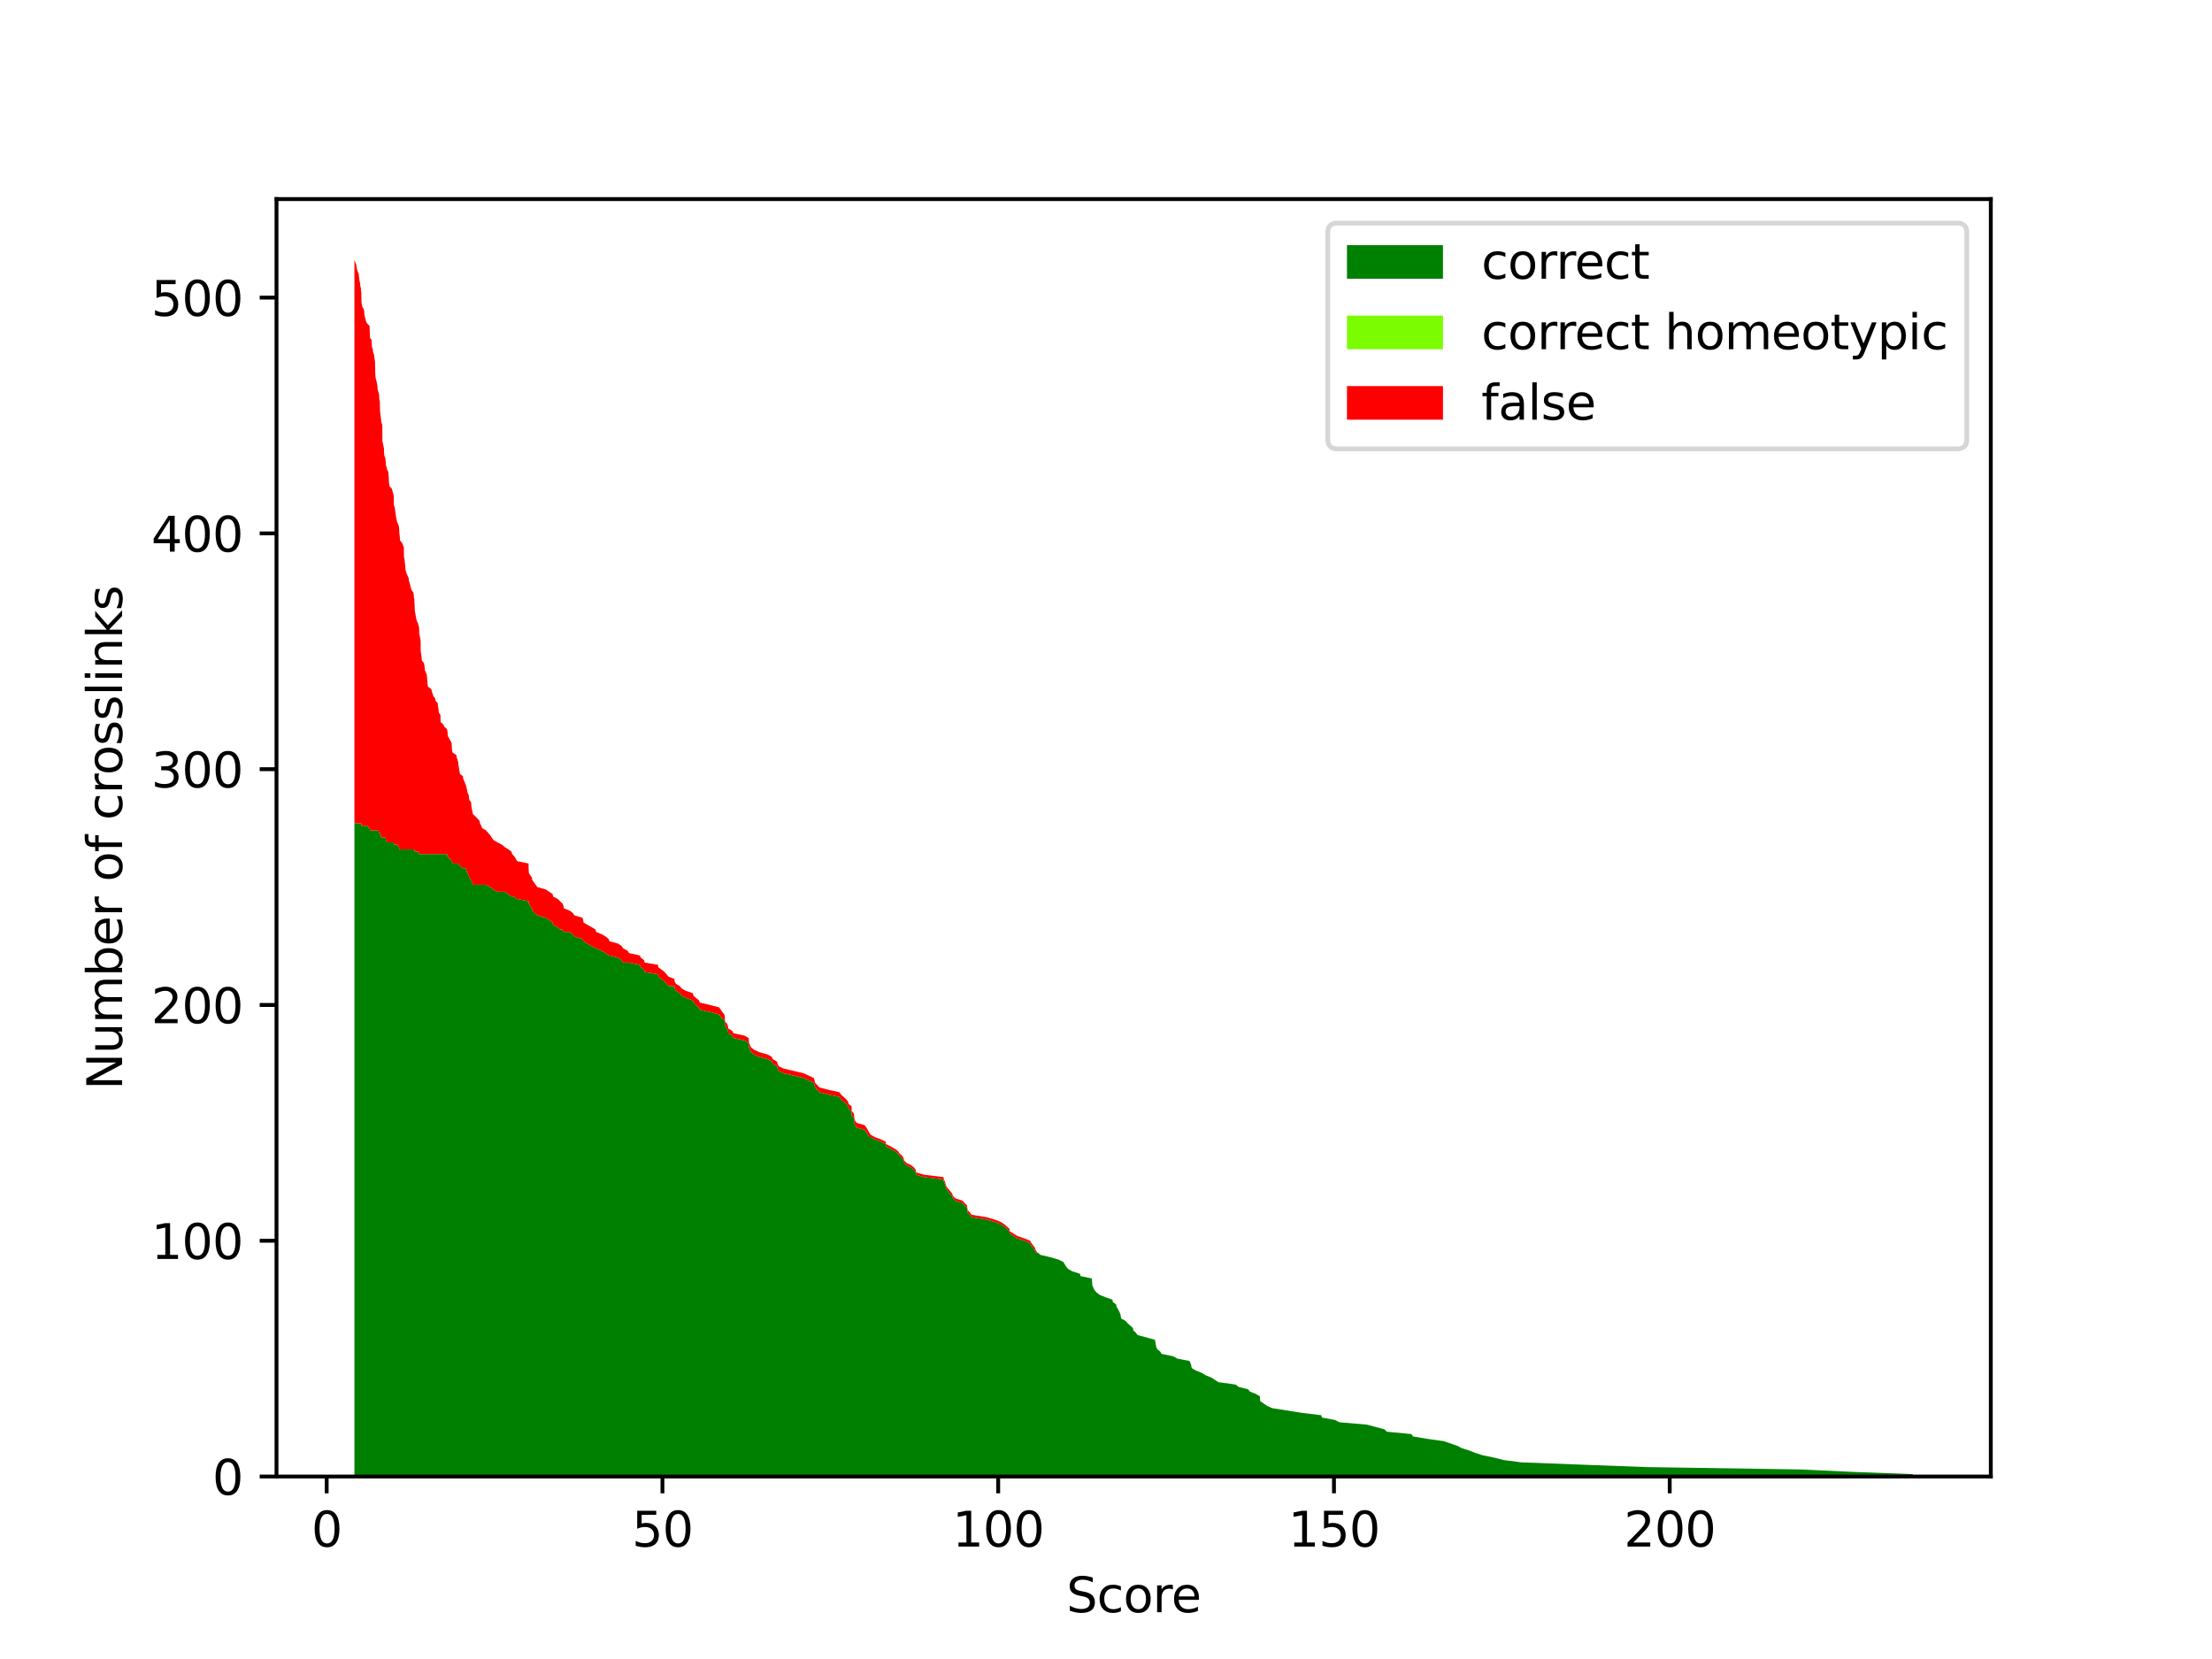 <?xml version="1.0" encoding="utf-8" standalone="no"?>
<!DOCTYPE svg PUBLIC "-//W3C//DTD SVG 1.1//EN"
  "http://www.w3.org/Graphics/SVG/1.1/DTD/svg11.dtd">
<svg xmlns:xlink="http://www.w3.org/1999/xlink" width="460.8pt" height="345.6pt" viewBox="0 0 460.8 345.6" xmlns="http://www.w3.org/2000/svg" version="1.1">
 <defs>
  <style type="text/css">*{stroke-linejoin: round; stroke-linecap: butt}</style>
 </defs>
 <g id="figure_1">
  <g id="patch_1">
   <path d="M 0 345.6 
L 460.8 345.6 
L 460.8 0 
L 0 0 
z
" style="fill: #ffffff"/>
  </g>
  <g id="axes_1">
   <g id="patch_2">
    <path d="M 57.6 307.584 
L 414.72 307.584 
L 414.72 41.472 
L 57.6 41.472 
z
" style="fill: #ffffff"/>
   </g>
   <g id="PolyCollection_1">
    <path d="M 73.833 171.041 
L 73.833 307.584 
L 74.001 307.584 
L 74.224 307.584 
L 74.28 307.584 
L 74.35 307.584 
L 74.532 307.584 
L 74.742 307.584 
L 74.77 307.584 
L 74.91 307.584 
L 75.022 307.584 
L 75.05 307.584 
L 75.176 307.584 
L 75.19 307.584 
L 75.274 307.584 
L 75.302 307.584 
L 75.497 307.584 
L 75.805 307.584 
L 75.875 307.584 
L 75.903 307.584 
L 75.973 307.584 
L 76.141 307.584 
L 76.239 307.584 
L 76.491 307.584 
L 76.98 307.584 
L 77.078 307.584 
L 77.414 307.584 
L 77.428 307.584 
L 77.484 307.584 
L 77.68 307.584 
L 77.694 307.584 
L 77.89 307.584 
L 78.029 307.584 
L 78.127 307.584 
L 78.141 307.584 
L 78.155 307.584 
L 78.169 307.584 
L 78.239 307.584 
L 78.379 307.584 
L 78.603 307.584 
L 78.673 307.584 
L 78.813 307.584 
L 78.981 307.584 
L 79.009 307.584 
L 79.121 307.584 
L 79.149 307.584 
L 79.163 307.584 
L 79.456 307.584 
L 79.638 307.584 
L 79.666 307.584 
L 79.89 307.584 
L 79.988 307.584 
L 80.016 307.584 
L 80.058 307.584 
L 80.268 307.584 
L 80.324 307.584 
L 80.394 307.584 
L 80.659 307.584 
L 80.911 307.584 
L 80.939 307.584 
L 81.023 307.584 
L 81.051 307.584 
L 81.149 307.584 
L 81.611 307.584 
L 82.03 307.584 
L 82.044 307.584 
L 82.24 307.584 
L 82.366 307.584 
L 82.506 307.584 
L 82.702 307.584 
L 83.107 307.584 
L 83.205 307.584 
L 83.261 307.584 
L 83.317 307.584 
L 83.331 307.584 
L 83.751 307.584 
L 84.129 307.584 
L 84.157 307.584 
L 84.268 307.584 
L 84.436 307.584 
L 84.45 307.584 
L 84.548 307.584 
L 84.702 307.584 
L 85.136 307.584 
L 85.164 307.584 
L 85.346 307.584 
L 85.583 307.584 
L 85.723 307.584 
L 86.101 307.584 
L 86.185 307.584 
L 86.213 307.584 
L 86.311 307.584 
L 86.423 307.584 
L 86.8 307.584 
L 87.052 307.584 
L 87.178 307.584 
L 87.318 307.584 
L 87.332 307.584 
L 87.36 307.584 
L 87.514 307.584 
L 87.584 307.584 
L 87.626 307.584 
L 87.64 307.584 
L 87.808 307.584 
L 87.892 307.584 
L 88.325 307.584 
L 88.423 307.584 
L 88.507 307.584 
L 88.731 307.584 
L 88.899 307.584 
L 88.955 307.584 
L 88.997 307.584 
L 89.067 307.584 
L 89.151 307.584 
L 89.836 307.584 
L 89.962 307.584 
L 90.284 307.584 
L 90.647 307.584 
L 90.745 307.584 
L 91.193 307.584 
L 91.207 307.584 
L 91.319 307.584 
L 91.417 307.584 
L 91.753 307.584 
L 91.78 307.584 
L 92.354 307.584 
L 92.55 307.584 
L 93.109 307.584 
L 93.221 307.584 
L 93.291 307.584 
L 93.599 307.584 
L 93.851 307.584 
L 94.089 307.584 
L 94.159 307.584 
L 94.298 307.584 
L 95.082 307.584 
L 95.138 307.584 
L 95.306 307.584 
L 95.446 307.584 
L 95.488 307.584 
L 95.809 307.584 
L 96.453 307.584 
L 96.495 307.584 
L 97.096 307.584 
L 97.306 307.584 
L 97.404 307.584 
L 97.642 307.584 
L 97.754 307.584 
L 98.145 307.584 
L 98.201 307.584 
L 98.313 307.584 
L 98.411 307.584 
L 98.495 307.584 
L 99.516 307.584 
L 99.922 307.584 
L 99.992 307.584 
L 100.258 307.584 
L 100.44 307.584 
L 101.279 307.584 
L 102.104 307.584 
L 102.776 307.584 
L 103.573 307.584 
L 104.538 307.584 
L 105.126 307.584 
L 105.909 307.584 
L 106.553 307.584 
L 106.693 307.584 
L 107.14 307.584 
L 107.462 307.584 
L 107.728 307.584 
L 110.106 307.584 
L 110.12 307.584 
L 110.162 307.584 
L 110.456 307.584 
L 110.819 307.584 
L 110.875 307.584 
L 111.939 307.584 
L 113.673 307.584 
L 115.142 307.584 
L 115.184 307.584 
L 116.163 307.584 
L 116.667 307.584 
L 117.17 307.584 
L 117.394 307.584 
L 117.436 307.584 
L 118.695 307.584 
L 119.339 307.584 
L 119.632 307.584 
L 121.339 307.584 
L 121.493 307.584 
L 121.549 307.584 
L 124.067 307.584 
L 124.165 307.584 
L 125.34 307.584 
L 126.179 307.584 
L 126.781 307.584 
L 126.977 307.584 
L 128.781 307.584 
L 129.509 307.584 
L 129.802 307.584 
L 130.726 307.584 
L 131.047 307.584 
L 133.258 307.584 
L 133.523 307.584 
L 134.167 307.584 
L 134.293 307.584 
L 137.091 307.584 
L 137.119 307.584 
L 137.804 307.584 
L 138.433 307.584 
L 139.273 307.584 
L 140.504 307.584 
L 140.532 307.584 
L 140.798 307.584 
L 141.609 307.584 
L 141.973 307.584 
L 142.854 307.584 
L 144.337 307.584 
L 144.449 307.584 
L 144.966 307.584 
L 145.596 307.584 
L 145.792 307.584 
L 147.89 307.584 
L 149.792 307.584 
L 150.142 307.584 
L 150.478 307.584 
L 150.884 307.584 
L 150.996 307.584 
L 151.024 307.584 
L 151.485 307.584 
L 151.653 307.584 
L 151.709 307.584 
L 152.548 307.584 
L 152.772 307.584 
L 155.066 307.584 
L 155.962 307.584 
L 156.032 307.584 
L 156.255 307.584 
L 156.437 307.584 
L 157.095 307.584 
L 158.144 307.584 
L 159.92 307.584 
L 160.788 307.584 
L 160.984 307.584 
L 161.865 307.584 
L 161.991 307.584 
L 162.243 307.584 
L 163.278 307.584 
L 165.418 307.584 
L 167.474 307.584 
L 168.482 307.584 
L 169.545 307.584 
L 169.685 307.584 
L 169.797 307.584 
L 170.72 307.584 
L 172.608 307.584 
L 174.861 307.584 
L 175.196 307.584 
L 176.287 307.584 
L 176.665 307.584 
L 176.777 307.584 
L 177.393 307.584 
L 177.435 307.584 
L 177.868 307.584 
L 177.98 307.584 
L 178.092 307.584 
L 178.47 307.584 
L 180.106 307.584 
L 180.498 307.584 
L 181.03 307.584 
L 181.365 307.584 
L 182.191 307.584 
L 183.52 307.584 
L 184.527 307.584 
L 184.569 307.584 
L 185.59 307.584 
L 186.415 307.584 
L 187.073 307.584 
L 187.395 307.584 
L 187.982 307.584 
L 188.234 307.584 
L 188.374 307.584 
L 188.836 307.584 
L 189.843 307.584 
L 190.43 307.584 
L 190.808 307.584 
L 190.822 307.584 
L 192.473 307.584 
L 196.543 307.584 
L 196.627 307.584 
L 196.865 307.584 
L 197.145 307.584 
L 198.362 307.584 
L 198.516 307.584 
L 198.991 307.584 
L 200.488 307.584 
L 201.44 307.584 
L 201.565 307.584 
L 202.055 307.584 
L 202.405 307.584 
L 205.496 307.584 
L 207.161 307.584 
L 208.448 307.584 
L 209.217 307.584 
L 210.309 307.584 
L 210.35 307.584 
L 211.959 307.584 
L 213.372 307.584 
L 214.589 307.584 
L 214.855 307.584 
L 215.61 307.584 
L 215.736 307.584 
L 216.142 307.584 
L 216.743 307.584 
L 218.842 307.584 
L 220.506 307.584 
L 221.514 307.584 
L 222.101 307.584 
L 222.535 307.584 
L 223.388 307.584 
L 224.969 307.584 
L 225.109 307.584 
L 227.445 307.584 
L 227.487 307.584 
L 227.557 307.584 
L 228.018 307.584 
L 228.466 307.584 
L 229.124 307.584 
L 230.341 307.584 
L 231.753 307.584 
L 231.823 307.584 
L 232.509 307.584 
L 232.593 307.584 
L 232.901 307.584 
L 233.138 307.584 
L 233.376 307.584 
L 233.572 307.584 
L 234.467 307.584 
L 234.901 307.584 
L 236.006 307.584 
L 236.09 307.584 
L 236.608 307.584 
L 236.985 307.584 
L 240.594 307.584 
L 240.86 307.584 
L 241.084 307.584 
L 241.686 307.584 
L 241.993 307.584 
L 244.385 307.584 
L 245.267 307.584 
L 247.785 307.584 
L 248.023 307.584 
L 248.162 307.584 
L 248.26 307.584 
L 249.072 307.584 
L 250.303 307.584 
L 251.086 307.584 
L 252.317 307.584 
L 253.828 307.584 
L 257.409 307.584 
L 258.039 307.584 
L 259.983 307.584 
L 260.403 307.584 
L 261.662 307.584 
L 262.459 307.584 
L 262.515 307.584 
L 263.914 307.584 
L 265.005 307.584 
L 271.188 307.584 
L 275.259 307.584 
L 275.385 307.584 
L 278.057 307.584 
L 279.036 307.584 
L 284.757 307.584 
L 288.409 307.584 
L 288.912 307.584 
L 294.004 307.584 
L 294.354 307.584 
L 297.25 307.584 
L 300.747 307.584 
L 303.601 307.584 
L 304.538 307.584 
L 306.105 307.584 
L 307.35 307.584 
L 308.86 307.584 
L 311.294 307.584 
L 313.211 307.584 
L 316.932 307.584 
L 329.844 307.584 
L 342.895 307.584 
L 374.972 307.584 
L 385.576 307.584 
L 398.487 307.584 
L 398.487 307.093 
L 398.487 307.093 
L 385.576 306.602 
L 374.972 306.111 
L 342.895 305.619 
L 329.844 305.128 
L 316.932 304.637 
L 313.211 304.146 
L 311.294 303.655 
L 308.86 303.164 
L 307.35 302.672 
L 306.105 302.181 
L 304.538 301.69 
L 303.601 301.199 
L 300.747 300.217 
L 297.25 299.725 
L 294.354 299.234 
L 294.004 298.743 
L 288.912 298.252 
L 288.409 297.761 
L 284.757 296.778 
L 279.036 296.287 
L 278.057 295.796 
L 275.385 295.305 
L 275.259 294.814 
L 271.188 294.323 
L 265.005 293.34 
L 263.914 292.849 
L 262.515 291.867 
L 262.459 290.884 
L 261.662 290.393 
L 260.403 289.902 
L 259.983 289.411 
L 258.039 288.92 
L 257.409 288.429 
L 253.828 287.937 
L 252.317 286.955 
L 251.086 286.464 
L 250.303 285.973 
L 249.072 285.482 
L 248.26 284.991 
L 248.162 284.499 
L 248.023 284.008 
L 247.785 283.517 
L 245.267 283.026 
L 244.385 282.535 
L 241.993 282.044 
L 241.686 281.552 
L 241.084 281.061 
L 240.86 280.57 
L 240.594 279.097 
L 236.985 278.114 
L 236.608 277.623 
L 236.09 277.132 
L 236.006 276.641 
L 234.901 275.658 
L 234.467 275.167 
L 233.572 274.676 
L 233.376 273.694 
L 233.138 273.203 
L 232.901 272.711 
L 232.593 272.22 
L 232.509 271.729 
L 231.823 271.238 
L 231.753 270.747 
L 230.341 270.256 
L 229.124 269.764 
L 228.466 269.273 
L 228.018 268.782 
L 227.557 267.8 
L 227.487 266.817 
L 227.445 266.326 
L 225.109 265.835 
L 224.969 265.344 
L 223.388 264.853 
L 222.535 264.362 
L 222.101 263.871 
L 221.514 262.888 
L 220.506 262.397 
L 218.842 261.906 
L 216.743 261.415 
L 216.142 260.924 
L 215.736 260.924 
L 215.61 260.432 
L 214.855 259.45 
L 214.589 258.959 
L 213.372 258.468 
L 211.959 257.977 
L 210.35 256.994 
L 210.309 256.503 
L 209.217 255.521 
L 208.448 255.03 
L 207.161 254.538 
L 205.496 254.047 
L 202.405 253.556 
L 202.055 253.065 
L 201.565 252.574 
L 201.44 251.591 
L 200.488 250.609 
L 198.991 250.118 
L 198.516 249.627 
L 198.362 249.136 
L 197.145 247.662 
L 196.865 246.68 
L 196.627 246.189 
L 196.543 245.697 
L 192.473 245.206 
L 190.822 244.715 
L 190.808 244.224 
L 190.43 243.733 
L 189.843 243.242 
L 188.836 242.751 
L 188.374 242.259 
L 188.234 241.768 
L 187.982 241.277 
L 187.395 240.786 
L 187.073 240.295 
L 186.415 239.804 
L 185.59 239.312 
L 184.569 238.821 
L 184.527 238.33 
L 183.52 237.839 
L 182.191 237.348 
L 181.365 236.857 
L 181.03 236.857 
L 180.498 235.874 
L 180.106 235.383 
L 178.47 234.892 
L 178.092 234.401 
L 177.98 233.91 
L 177.868 232.927 
L 177.435 232.436 
L 177.393 231.454 
L 176.777 230.963 
L 176.665 230.471 
L 176.287 229.98 
L 175.196 228.998 
L 174.861 228.507 
L 172.608 228.016 
L 170.72 227.524 
L 169.797 226.542 
L 169.685 226.051 
L 169.545 225.56 
L 168.482 225.069 
L 167.474 224.577 
L 165.418 224.086 
L 163.278 223.595 
L 162.243 223.104 
L 161.991 222.613 
L 161.865 222.122 
L 160.984 221.631 
L 160.788 221.139 
L 159.92 220.648 
L 158.144 220.157 
L 157.095 219.666 
L 156.437 219.175 
L 156.255 218.684 
L 156.032 218.192 
L 155.962 217.21 
L 155.066 216.719 
L 152.772 216.228 
L 152.548 215.737 
L 151.709 215.245 
L 151.653 214.754 
L 151.485 214.263 
L 151.024 213.772 
L 150.996 212.79 
L 150.884 212.298 
L 150.478 212.298 
L 150.142 211.807 
L 149.792 211.316 
L 147.89 210.825 
L 145.792 210.334 
L 145.596 209.843 
L 144.966 209.351 
L 144.449 208.86 
L 144.337 208.369 
L 142.854 207.878 
L 141.973 207.387 
L 141.609 206.896 
L 140.798 206.404 
L 140.532 205.913 
L 140.504 205.422 
L 139.273 205.422 
L 138.433 204.44 
L 137.804 203.949 
L 137.119 203.457 
L 137.091 202.966 
L 134.293 202.475 
L 134.167 201.984 
L 133.523 201.493 
L 133.258 201.002 
L 131.047 200.511 
L 130.726 200.511 
L 129.802 200.511 
L 129.509 200.019 
L 128.781 199.528 
L 126.977 199.037 
L 126.781 199.037 
L 126.179 198.546 
L 125.34 198.055 
L 124.165 197.564 
L 124.067 197.564 
L 121.549 196.09 
L 121.493 196.09 
L 121.339 195.599 
L 119.632 195.108 
L 119.339 194.617 
L 118.695 194.125 
L 117.436 194.125 
L 117.394 194.125 
L 117.17 193.634 
L 116.667 193.634 
L 116.163 193.143 
L 115.184 192.652 
L 115.142 192.161 
L 113.673 191.178 
L 111.939 190.687 
L 110.875 189.705 
L 110.819 189.214 
L 110.456 188.723 
L 110.162 188.231 
L 110.12 188.231 
L 110.106 187.74 
L 107.728 187.249 
L 107.462 187.249 
L 107.14 186.758 
L 106.693 186.758 
L 106.553 186.758 
L 105.909 186.267 
L 105.126 185.776 
L 104.538 185.776 
L 103.573 185.776 
L 102.776 185.284 
L 102.104 184.793 
L 101.279 184.302 
L 100.44 184.302 
L 100.258 184.302 
L 99.992 184.302 
L 99.922 184.302 
L 99.516 184.302 
L 98.495 184.302 
L 98.411 183.811 
L 98.313 183.811 
L 98.201 183.32 
L 98.145 183.32 
L 97.754 182.829 
L 97.642 182.337 
L 97.404 181.846 
L 97.306 181.846 
L 97.096 180.864 
L 96.495 180.864 
L 96.453 180.864 
L 95.809 180.373 
L 95.488 179.882 
L 95.446 179.882 
L 95.306 179.882 
L 95.138 179.882 
L 95.082 179.882 
L 94.298 179.882 
L 94.159 179.391 
L 94.089 179.391 
L 93.851 178.899 
L 93.599 178.899 
L 93.291 178.408 
L 93.221 178.408 
L 93.109 177.917 
L 92.55 177.917 
L 92.354 177.917 
L 91.78 177.917 
L 91.753 177.917 
L 91.417 177.917 
L 91.319 177.917 
L 91.207 177.917 
L 91.193 177.917 
L 90.745 177.917 
L 90.647 177.917 
L 90.284 177.917 
L 89.962 177.917 
L 89.836 177.917 
L 89.151 177.917 
L 89.067 177.917 
L 88.997 177.917 
L 88.955 177.917 
L 88.899 177.917 
L 88.731 177.917 
L 88.507 177.917 
L 88.423 177.917 
L 88.325 177.917 
L 87.892 177.917 
L 87.808 177.917 
L 87.64 177.917 
L 87.626 177.917 
L 87.584 177.917 
L 87.514 177.917 
L 87.36 177.917 
L 87.332 177.917 
L 87.318 177.917 
L 87.178 177.426 
L 87.052 177.426 
L 86.8 177.426 
L 86.423 177.426 
L 86.311 176.935 
L 86.213 176.935 
L 86.185 176.935 
L 86.101 176.935 
L 85.723 176.935 
L 85.583 176.935 
L 85.346 176.935 
L 85.164 176.935 
L 85.136 176.935 
L 84.702 176.935 
L 84.548 176.935 
L 84.45 176.935 
L 84.436 176.935 
L 84.268 176.935 
L 84.157 176.935 
L 84.129 176.935 
L 83.751 176.935 
L 83.331 176.935 
L 83.317 176.935 
L 83.261 176.935 
L 83.205 176.935 
L 83.107 176.444 
L 82.702 175.952 
L 82.506 175.952 
L 82.366 175.952 
L 82.24 175.952 
L 82.044 175.952 
L 82.03 175.461 
L 81.611 175.461 
L 81.149 175.461 
L 81.051 175.461 
L 81.023 175.461 
L 80.939 175.461 
L 80.911 175.461 
L 80.659 175.461 
L 80.394 174.97 
L 80.324 174.479 
L 80.268 174.479 
L 80.058 174.479 
L 80.016 174.479 
L 79.988 174.479 
L 79.89 174.479 
L 79.666 174.479 
L 79.638 174.479 
L 79.456 174.479 
L 79.163 173.497 
L 79.149 173.497 
L 79.121 173.497 
L 79.009 173.497 
L 78.981 173.497 
L 78.813 173.005 
L 78.673 173.005 
L 78.603 173.005 
L 78.379 173.005 
L 78.239 173.005 
L 78.169 173.005 
L 78.155 173.005 
L 78.141 173.005 
L 78.127 173.005 
L 78.029 173.005 
L 77.89 173.005 
L 77.694 173.005 
L 77.68 173.005 
L 77.484 173.005 
L 77.428 173.005 
L 77.414 173.005 
L 77.078 173.005 
L 76.98 172.514 
L 76.491 172.023 
L 76.239 172.023 
L 76.141 172.023 
L 75.973 172.023 
L 75.903 172.023 
L 75.875 172.023 
L 75.805 172.023 
L 75.497 172.023 
L 75.302 172.023 
L 75.274 171.532 
L 75.19 171.532 
L 75.176 171.532 
L 75.05 171.532 
L 75.022 171.532 
L 74.91 171.532 
L 74.77 171.532 
L 74.742 171.532 
L 74.532 171.532 
L 74.35 171.532 
L 74.28 171.532 
L 74.224 171.532 
L 74.001 171.532 
L 73.833 171.041 
z
" clip-path="url(#p05662dbd17)" style="fill: #008000"/>
   </g>
   <g id="PolyCollection_2">
    <path d="M 73.833 171.041 
L 73.833 171.041 
L 74.001 171.532 
L 74.224 171.532 
L 74.28 171.532 
L 74.35 171.532 
L 74.532 171.532 
L 74.742 171.532 
L 74.77 171.532 
L 74.91 171.532 
L 75.022 171.532 
L 75.05 171.532 
L 75.176 171.532 
L 75.19 171.532 
L 75.274 171.532 
L 75.302 172.023 
L 75.497 172.023 
L 75.805 172.023 
L 75.875 172.023 
L 75.903 172.023 
L 75.973 172.023 
L 76.141 172.023 
L 76.239 172.023 
L 76.491 172.023 
L 76.98 172.514 
L 77.078 173.005 
L 77.414 173.005 
L 77.428 173.005 
L 77.484 173.005 
L 77.68 173.005 
L 77.694 173.005 
L 77.89 173.005 
L 78.029 173.005 
L 78.127 173.005 
L 78.141 173.005 
L 78.155 173.005 
L 78.169 173.005 
L 78.239 173.005 
L 78.379 173.005 
L 78.603 173.005 
L 78.673 173.005 
L 78.813 173.005 
L 78.981 173.497 
L 79.009 173.497 
L 79.121 173.497 
L 79.149 173.497 
L 79.163 173.497 
L 79.456 174.479 
L 79.638 174.479 
L 79.666 174.479 
L 79.89 174.479 
L 79.988 174.479 
L 80.016 174.479 
L 80.058 174.479 
L 80.268 174.479 
L 80.324 174.479 
L 80.394 174.97 
L 80.659 175.461 
L 80.911 175.461 
L 80.939 175.461 
L 81.023 175.461 
L 81.051 175.461 
L 81.149 175.461 
L 81.611 175.461 
L 82.03 175.461 
L 82.044 175.952 
L 82.24 175.952 
L 82.366 175.952 
L 82.506 175.952 
L 82.702 175.952 
L 83.107 176.444 
L 83.205 176.935 
L 83.261 176.935 
L 83.317 176.935 
L 83.331 176.935 
L 83.751 176.935 
L 84.129 176.935 
L 84.157 176.935 
L 84.268 176.935 
L 84.436 176.935 
L 84.45 176.935 
L 84.548 176.935 
L 84.702 176.935 
L 85.136 176.935 
L 85.164 176.935 
L 85.346 176.935 
L 85.583 176.935 
L 85.723 176.935 
L 86.101 176.935 
L 86.185 176.935 
L 86.213 176.935 
L 86.311 176.935 
L 86.423 177.426 
L 86.8 177.426 
L 87.052 177.426 
L 87.178 177.426 
L 87.318 177.917 
L 87.332 177.917 
L 87.36 177.917 
L 87.514 177.917 
L 87.584 177.917 
L 87.626 177.917 
L 87.64 177.917 
L 87.808 177.917 
L 87.892 177.917 
L 88.325 177.917 
L 88.423 177.917 
L 88.507 177.917 
L 88.731 177.917 
L 88.899 177.917 
L 88.955 177.917 
L 88.997 177.917 
L 89.067 177.917 
L 89.151 177.917 
L 89.836 177.917 
L 89.962 177.917 
L 90.284 177.917 
L 90.647 177.917 
L 90.745 177.917 
L 91.193 177.917 
L 91.207 177.917 
L 91.319 177.917 
L 91.417 177.917 
L 91.753 177.917 
L 91.78 177.917 
L 92.354 177.917 
L 92.55 177.917 
L 93.109 177.917 
L 93.221 178.408 
L 93.291 178.408 
L 93.599 178.899 
L 93.851 178.899 
L 94.089 179.391 
L 94.159 179.391 
L 94.298 179.882 
L 95.082 179.882 
L 95.138 179.882 
L 95.306 179.882 
L 95.446 179.882 
L 95.488 179.882 
L 95.809 180.373 
L 96.453 180.864 
L 96.495 180.864 
L 97.096 180.864 
L 97.306 181.846 
L 97.404 181.846 
L 97.642 182.337 
L 97.754 182.829 
L 98.145 183.32 
L 98.201 183.32 
L 98.313 183.811 
L 98.411 183.811 
L 98.495 184.302 
L 99.516 184.302 
L 99.922 184.302 
L 99.992 184.302 
L 100.258 184.302 
L 100.44 184.302 
L 101.279 184.302 
L 102.104 184.793 
L 102.776 185.284 
L 103.573 185.776 
L 104.538 185.776 
L 105.126 185.776 
L 105.909 186.267 
L 106.553 186.758 
L 106.693 186.758 
L 107.14 186.758 
L 107.462 187.249 
L 107.728 187.249 
L 110.106 187.74 
L 110.12 188.231 
L 110.162 188.231 
L 110.456 188.723 
L 110.819 189.214 
L 110.875 189.705 
L 111.939 190.687 
L 113.673 191.178 
L 115.142 192.161 
L 115.184 192.652 
L 116.163 193.143 
L 116.667 193.634 
L 117.17 193.634 
L 117.394 194.125 
L 117.436 194.125 
L 118.695 194.125 
L 119.339 194.617 
L 119.632 195.108 
L 121.339 195.599 
L 121.493 196.09 
L 121.549 196.09 
L 124.067 197.564 
L 124.165 197.564 
L 125.34 198.055 
L 126.179 198.546 
L 126.781 199.037 
L 126.977 199.037 
L 128.781 199.528 
L 129.509 200.019 
L 129.802 200.511 
L 130.726 200.511 
L 131.047 200.511 
L 133.258 201.002 
L 133.523 201.493 
L 134.167 201.984 
L 134.293 202.475 
L 137.091 202.966 
L 137.119 203.457 
L 137.804 203.949 
L 138.433 204.44 
L 139.273 205.422 
L 140.504 205.422 
L 140.532 205.913 
L 140.798 206.404 
L 141.609 206.896 
L 141.973 207.387 
L 142.854 207.878 
L 144.337 208.369 
L 144.449 208.86 
L 144.966 209.351 
L 145.596 209.843 
L 145.792 210.334 
L 147.89 210.825 
L 149.792 211.316 
L 150.142 211.807 
L 150.478 212.298 
L 150.884 212.298 
L 150.996 212.79 
L 151.024 213.772 
L 151.485 214.263 
L 151.653 214.754 
L 151.709 215.245 
L 152.548 215.737 
L 152.772 216.228 
L 155.066 216.719 
L 155.962 217.21 
L 156.032 218.192 
L 156.255 218.684 
L 156.437 219.175 
L 157.095 219.666 
L 158.144 220.157 
L 159.92 220.648 
L 160.788 221.139 
L 160.984 221.631 
L 161.865 222.122 
L 161.991 222.613 
L 162.243 223.104 
L 163.278 223.595 
L 165.418 224.086 
L 167.474 224.577 
L 168.482 225.069 
L 169.545 225.56 
L 169.685 226.051 
L 169.797 226.542 
L 170.72 227.524 
L 172.608 228.016 
L 174.861 228.507 
L 175.196 228.998 
L 176.287 229.98 
L 176.665 230.471 
L 176.777 230.963 
L 177.393 231.454 
L 177.435 232.436 
L 177.868 232.927 
L 177.98 233.91 
L 178.092 234.401 
L 178.47 234.892 
L 180.106 235.383 
L 180.498 235.874 
L 181.03 236.857 
L 181.365 236.857 
L 182.191 237.348 
L 183.52 237.839 
L 184.527 238.33 
L 184.569 238.821 
L 185.59 239.312 
L 186.415 239.804 
L 187.073 240.295 
L 187.395 240.786 
L 187.982 241.277 
L 188.234 241.768 
L 188.374 242.259 
L 188.836 242.751 
L 189.843 243.242 
L 190.43 243.733 
L 190.808 244.224 
L 190.822 244.715 
L 192.473 245.206 
L 196.543 245.697 
L 196.627 246.189 
L 196.865 246.68 
L 197.145 247.662 
L 198.362 249.136 
L 198.516 249.627 
L 198.991 250.118 
L 200.488 250.609 
L 201.44 251.591 
L 201.565 252.574 
L 202.055 253.065 
L 202.405 253.556 
L 205.496 254.047 
L 207.161 254.538 
L 208.448 255.03 
L 209.217 255.521 
L 210.309 256.503 
L 210.35 256.994 
L 211.959 257.977 
L 213.372 258.468 
L 214.589 258.959 
L 214.855 259.45 
L 215.61 260.432 
L 215.736 260.924 
L 216.142 260.924 
L 216.743 261.415 
L 218.842 261.906 
L 220.506 262.397 
L 221.514 262.888 
L 222.101 263.871 
L 222.535 264.362 
L 223.388 264.853 
L 224.969 265.344 
L 225.109 265.835 
L 227.445 266.326 
L 227.487 266.817 
L 227.557 267.8 
L 228.018 268.782 
L 228.466 269.273 
L 229.124 269.764 
L 230.341 270.256 
L 231.753 270.747 
L 231.823 271.238 
L 232.509 271.729 
L 232.593 272.22 
L 232.901 272.711 
L 233.138 273.203 
L 233.376 273.694 
L 233.572 274.676 
L 234.467 275.167 
L 234.901 275.658 
L 236.006 276.641 
L 236.09 277.132 
L 236.608 277.623 
L 236.985 278.114 
L 240.594 279.097 
L 240.86 280.57 
L 241.084 281.061 
L 241.686 281.552 
L 241.993 282.044 
L 244.385 282.535 
L 245.267 283.026 
L 247.785 283.517 
L 248.023 284.008 
L 248.162 284.499 
L 248.26 284.991 
L 249.072 285.482 
L 250.303 285.973 
L 251.086 286.464 
L 252.317 286.955 
L 253.828 287.937 
L 257.409 288.429 
L 258.039 288.92 
L 259.983 289.411 
L 260.403 289.902 
L 261.662 290.393 
L 262.459 290.884 
L 262.515 291.867 
L 263.914 292.849 
L 265.005 293.34 
L 271.188 294.323 
L 275.259 294.814 
L 275.385 295.305 
L 278.057 295.796 
L 279.036 296.287 
L 284.757 296.778 
L 288.409 297.761 
L 288.912 298.252 
L 294.004 298.743 
L 294.354 299.234 
L 297.25 299.725 
L 300.747 300.217 
L 303.601 301.199 
L 304.538 301.69 
L 306.105 302.181 
L 307.35 302.672 
L 308.86 303.164 
L 311.294 303.655 
L 313.211 304.146 
L 316.932 304.637 
L 329.844 305.128 
L 342.895 305.619 
L 374.972 306.111 
L 385.576 306.602 
L 398.487 307.093 
L 398.487 307.093 
L 398.487 307.093 
L 385.576 306.602 
L 374.972 306.111 
L 342.895 305.619 
L 329.844 305.128 
L 316.932 304.637 
L 313.211 304.146 
L 311.294 303.655 
L 308.86 303.164 
L 307.35 302.672 
L 306.105 302.181 
L 304.538 301.69 
L 303.601 301.199 
L 300.747 300.217 
L 297.25 299.725 
L 294.354 299.234 
L 294.004 298.743 
L 288.912 298.252 
L 288.409 297.761 
L 284.757 296.778 
L 279.036 296.287 
L 278.057 295.796 
L 275.385 295.305 
L 275.259 294.814 
L 271.188 294.323 
L 265.005 293.34 
L 263.914 292.849 
L 262.515 291.867 
L 262.459 290.884 
L 261.662 290.393 
L 260.403 289.902 
L 259.983 289.411 
L 258.039 288.92 
L 257.409 288.429 
L 253.828 287.937 
L 252.317 286.955 
L 251.086 286.464 
L 250.303 285.973 
L 249.072 285.482 
L 248.26 284.991 
L 248.162 284.499 
L 248.023 284.008 
L 247.785 283.517 
L 245.267 283.026 
L 244.385 282.535 
L 241.993 282.044 
L 241.686 281.552 
L 241.084 281.061 
L 240.86 280.57 
L 240.594 279.097 
L 236.985 278.114 
L 236.608 277.623 
L 236.09 277.132 
L 236.006 276.641 
L 234.901 275.658 
L 234.467 275.167 
L 233.572 274.676 
L 233.376 273.694 
L 233.138 273.203 
L 232.901 272.711 
L 232.593 272.22 
L 232.509 271.729 
L 231.823 271.238 
L 231.753 270.747 
L 230.341 270.256 
L 229.124 269.764 
L 228.466 269.273 
L 228.018 268.782 
L 227.557 267.8 
L 227.487 266.817 
L 227.445 266.326 
L 225.109 265.835 
L 224.969 265.344 
L 223.388 264.853 
L 222.535 264.362 
L 222.101 263.871 
L 221.514 262.888 
L 220.506 262.397 
L 218.842 261.906 
L 216.743 261.415 
L 216.142 260.924 
L 215.736 260.924 
L 215.61 260.432 
L 214.855 259.45 
L 214.589 258.959 
L 213.372 258.468 
L 211.959 257.977 
L 210.35 256.994 
L 210.309 256.503 
L 209.217 255.521 
L 208.448 255.03 
L 207.161 254.538 
L 205.496 254.047 
L 202.405 253.556 
L 202.055 253.065 
L 201.565 252.574 
L 201.44 251.591 
L 200.488 250.609 
L 198.991 250.118 
L 198.516 249.627 
L 198.362 249.136 
L 197.145 247.662 
L 196.865 246.68 
L 196.627 246.189 
L 196.543 245.697 
L 192.473 245.206 
L 190.822 244.715 
L 190.808 244.224 
L 190.43 243.733 
L 189.843 243.242 
L 188.836 242.751 
L 188.374 242.259 
L 188.234 241.768 
L 187.982 241.277 
L 187.395 240.786 
L 187.073 240.295 
L 186.415 239.804 
L 185.59 239.312 
L 184.569 238.821 
L 184.527 238.33 
L 183.52 237.839 
L 182.191 237.348 
L 181.365 236.857 
L 181.03 236.857 
L 180.498 235.874 
L 180.106 235.383 
L 178.47 234.892 
L 178.092 234.401 
L 177.98 233.91 
L 177.868 232.927 
L 177.435 232.436 
L 177.393 231.454 
L 176.777 230.963 
L 176.665 230.471 
L 176.287 229.98 
L 175.196 228.998 
L 174.861 228.507 
L 172.608 228.016 
L 170.72 227.524 
L 169.797 226.542 
L 169.685 226.051 
L 169.545 225.56 
L 168.482 225.069 
L 167.474 224.577 
L 165.418 224.086 
L 163.278 223.595 
L 162.243 223.104 
L 161.991 222.613 
L 161.865 222.122 
L 160.984 221.631 
L 160.788 221.139 
L 159.92 220.648 
L 158.144 220.157 
L 157.095 219.666 
L 156.437 219.175 
L 156.255 218.684 
L 156.032 218.192 
L 155.962 217.21 
L 155.066 216.719 
L 152.772 216.228 
L 152.548 215.737 
L 151.709 215.245 
L 151.653 214.754 
L 151.485 214.263 
L 151.024 213.772 
L 150.996 212.79 
L 150.884 212.298 
L 150.478 212.298 
L 150.142 211.807 
L 149.792 211.316 
L 147.89 210.825 
L 145.792 210.334 
L 145.596 209.843 
L 144.966 209.351 
L 144.449 208.86 
L 144.337 208.369 
L 142.854 207.878 
L 141.973 207.387 
L 141.609 206.896 
L 140.798 206.404 
L 140.532 205.913 
L 140.504 205.422 
L 139.273 205.422 
L 138.433 204.44 
L 137.804 203.949 
L 137.119 203.457 
L 137.091 202.966 
L 134.293 202.475 
L 134.167 201.984 
L 133.523 201.493 
L 133.258 201.002 
L 131.047 200.511 
L 130.726 200.511 
L 129.802 200.511 
L 129.509 200.019 
L 128.781 199.528 
L 126.977 199.037 
L 126.781 199.037 
L 126.179 198.546 
L 125.34 198.055 
L 124.165 197.564 
L 124.067 197.564 
L 121.549 196.09 
L 121.493 196.09 
L 121.339 195.599 
L 119.632 195.108 
L 119.339 194.617 
L 118.695 194.125 
L 117.436 194.125 
L 117.394 194.125 
L 117.17 193.634 
L 116.667 193.634 
L 116.163 193.143 
L 115.184 192.652 
L 115.142 192.161 
L 113.673 191.178 
L 111.939 190.687 
L 110.875 189.705 
L 110.819 189.214 
L 110.456 188.723 
L 110.162 188.231 
L 110.12 188.231 
L 110.106 187.74 
L 107.728 187.249 
L 107.462 187.249 
L 107.14 186.758 
L 106.693 186.758 
L 106.553 186.758 
L 105.909 186.267 
L 105.126 185.776 
L 104.538 185.776 
L 103.573 185.776 
L 102.776 185.284 
L 102.104 184.793 
L 101.279 184.302 
L 100.44 184.302 
L 100.258 184.302 
L 99.992 184.302 
L 99.922 184.302 
L 99.516 184.302 
L 98.495 184.302 
L 98.411 183.811 
L 98.313 183.811 
L 98.201 183.32 
L 98.145 183.32 
L 97.754 182.829 
L 97.642 182.337 
L 97.404 181.846 
L 97.306 181.846 
L 97.096 180.864 
L 96.495 180.864 
L 96.453 180.864 
L 95.809 180.373 
L 95.488 179.882 
L 95.446 179.882 
L 95.306 179.882 
L 95.138 179.882 
L 95.082 179.882 
L 94.298 179.882 
L 94.159 179.391 
L 94.089 179.391 
L 93.851 178.899 
L 93.599 178.899 
L 93.291 178.408 
L 93.221 178.408 
L 93.109 177.917 
L 92.55 177.917 
L 92.354 177.917 
L 91.78 177.917 
L 91.753 177.917 
L 91.417 177.917 
L 91.319 177.917 
L 91.207 177.917 
L 91.193 177.917 
L 90.745 177.917 
L 90.647 177.917 
L 90.284 177.917 
L 89.962 177.917 
L 89.836 177.917 
L 89.151 177.917 
L 89.067 177.917 
L 88.997 177.917 
L 88.955 177.917 
L 88.899 177.917 
L 88.731 177.917 
L 88.507 177.917 
L 88.423 177.917 
L 88.325 177.917 
L 87.892 177.917 
L 87.808 177.917 
L 87.64 177.917 
L 87.626 177.917 
L 87.584 177.917 
L 87.514 177.917 
L 87.36 177.917 
L 87.332 177.917 
L 87.318 177.917 
L 87.178 177.426 
L 87.052 177.426 
L 86.8 177.426 
L 86.423 177.426 
L 86.311 176.935 
L 86.213 176.935 
L 86.185 176.935 
L 86.101 176.935 
L 85.723 176.935 
L 85.583 176.935 
L 85.346 176.935 
L 85.164 176.935 
L 85.136 176.935 
L 84.702 176.935 
L 84.548 176.935 
L 84.45 176.935 
L 84.436 176.935 
L 84.268 176.935 
L 84.157 176.935 
L 84.129 176.935 
L 83.751 176.935 
L 83.331 176.935 
L 83.317 176.935 
L 83.261 176.935 
L 83.205 176.935 
L 83.107 176.444 
L 82.702 175.952 
L 82.506 175.952 
L 82.366 175.952 
L 82.24 175.952 
L 82.044 175.952 
L 82.03 175.461 
L 81.611 175.461 
L 81.149 175.461 
L 81.051 175.461 
L 81.023 175.461 
L 80.939 175.461 
L 80.911 175.461 
L 80.659 175.461 
L 80.394 174.97 
L 80.324 174.479 
L 80.268 174.479 
L 80.058 174.479 
L 80.016 174.479 
L 79.988 174.479 
L 79.89 174.479 
L 79.666 174.479 
L 79.638 174.479 
L 79.456 174.479 
L 79.163 173.497 
L 79.149 173.497 
L 79.121 173.497 
L 79.009 173.497 
L 78.981 173.497 
L 78.813 173.005 
L 78.673 173.005 
L 78.603 173.005 
L 78.379 173.005 
L 78.239 173.005 
L 78.169 173.005 
L 78.155 173.005 
L 78.141 173.005 
L 78.127 173.005 
L 78.029 173.005 
L 77.89 173.005 
L 77.694 173.005 
L 77.68 173.005 
L 77.484 173.005 
L 77.428 173.005 
L 77.414 173.005 
L 77.078 173.005 
L 76.98 172.514 
L 76.491 172.023 
L 76.239 172.023 
L 76.141 172.023 
L 75.973 172.023 
L 75.903 172.023 
L 75.875 172.023 
L 75.805 172.023 
L 75.497 172.023 
L 75.302 172.023 
L 75.274 171.532 
L 75.19 171.532 
L 75.176 171.532 
L 75.05 171.532 
L 75.022 171.532 
L 74.91 171.532 
L 74.77 171.532 
L 74.742 171.532 
L 74.532 171.532 
L 74.35 171.532 
L 74.28 171.532 
L 74.224 171.532 
L 74.001 171.532 
L 73.833 171.041 
z
" clip-path="url(#p05662dbd17)" style="fill: #7cfc00"/>
   </g>
   <g id="PolyCollection_3">
    <path d="M 73.833 54.144 
L 73.833 171.041 
L 74.001 171.532 
L 74.224 171.532 
L 74.28 171.532 
L 74.35 171.532 
L 74.532 171.532 
L 74.742 171.532 
L 74.77 171.532 
L 74.91 171.532 
L 75.022 171.532 
L 75.05 171.532 
L 75.176 171.532 
L 75.19 171.532 
L 75.274 171.532 
L 75.302 172.023 
L 75.497 172.023 
L 75.805 172.023 
L 75.875 172.023 
L 75.903 172.023 
L 75.973 172.023 
L 76.141 172.023 
L 76.239 172.023 
L 76.491 172.023 
L 76.98 172.514 
L 77.078 173.005 
L 77.414 173.005 
L 77.428 173.005 
L 77.484 173.005 
L 77.68 173.005 
L 77.694 173.005 
L 77.89 173.005 
L 78.029 173.005 
L 78.127 173.005 
L 78.141 173.005 
L 78.155 173.005 
L 78.169 173.005 
L 78.239 173.005 
L 78.379 173.005 
L 78.603 173.005 
L 78.673 173.005 
L 78.813 173.005 
L 78.981 173.497 
L 79.009 173.497 
L 79.121 173.497 
L 79.149 173.497 
L 79.163 173.497 
L 79.456 174.479 
L 79.638 174.479 
L 79.666 174.479 
L 79.89 174.479 
L 79.988 174.479 
L 80.016 174.479 
L 80.058 174.479 
L 80.268 174.479 
L 80.324 174.479 
L 80.394 174.97 
L 80.659 175.461 
L 80.911 175.461 
L 80.939 175.461 
L 81.023 175.461 
L 81.051 175.461 
L 81.149 175.461 
L 81.611 175.461 
L 82.03 175.461 
L 82.044 175.952 
L 82.24 175.952 
L 82.366 175.952 
L 82.506 175.952 
L 82.702 175.952 
L 83.107 176.444 
L 83.205 176.935 
L 83.261 176.935 
L 83.317 176.935 
L 83.331 176.935 
L 83.751 176.935 
L 84.129 176.935 
L 84.157 176.935 
L 84.268 176.935 
L 84.436 176.935 
L 84.45 176.935 
L 84.548 176.935 
L 84.702 176.935 
L 85.136 176.935 
L 85.164 176.935 
L 85.346 176.935 
L 85.583 176.935 
L 85.723 176.935 
L 86.101 176.935 
L 86.185 176.935 
L 86.213 176.935 
L 86.311 176.935 
L 86.423 177.426 
L 86.8 177.426 
L 87.052 177.426 
L 87.178 177.426 
L 87.318 177.917 
L 87.332 177.917 
L 87.36 177.917 
L 87.514 177.917 
L 87.584 177.917 
L 87.626 177.917 
L 87.64 177.917 
L 87.808 177.917 
L 87.892 177.917 
L 88.325 177.917 
L 88.423 177.917 
L 88.507 177.917 
L 88.731 177.917 
L 88.899 177.917 
L 88.955 177.917 
L 88.997 177.917 
L 89.067 177.917 
L 89.151 177.917 
L 89.836 177.917 
L 89.962 177.917 
L 90.284 177.917 
L 90.647 177.917 
L 90.745 177.917 
L 91.193 177.917 
L 91.207 177.917 
L 91.319 177.917 
L 91.417 177.917 
L 91.753 177.917 
L 91.78 177.917 
L 92.354 177.917 
L 92.55 177.917 
L 93.109 177.917 
L 93.221 178.408 
L 93.291 178.408 
L 93.599 178.899 
L 93.851 178.899 
L 94.089 179.391 
L 94.159 179.391 
L 94.298 179.882 
L 95.082 179.882 
L 95.138 179.882 
L 95.306 179.882 
L 95.446 179.882 
L 95.488 179.882 
L 95.809 180.373 
L 96.453 180.864 
L 96.495 180.864 
L 97.096 180.864 
L 97.306 181.846 
L 97.404 181.846 
L 97.642 182.337 
L 97.754 182.829 
L 98.145 183.32 
L 98.201 183.32 
L 98.313 183.811 
L 98.411 183.811 
L 98.495 184.302 
L 99.516 184.302 
L 99.922 184.302 
L 99.992 184.302 
L 100.258 184.302 
L 100.44 184.302 
L 101.279 184.302 
L 102.104 184.793 
L 102.776 185.284 
L 103.573 185.776 
L 104.538 185.776 
L 105.126 185.776 
L 105.909 186.267 
L 106.553 186.758 
L 106.693 186.758 
L 107.14 186.758 
L 107.462 187.249 
L 107.728 187.249 
L 110.106 187.74 
L 110.12 188.231 
L 110.162 188.231 
L 110.456 188.723 
L 110.819 189.214 
L 110.875 189.705 
L 111.939 190.687 
L 113.673 191.178 
L 115.142 192.161 
L 115.184 192.652 
L 116.163 193.143 
L 116.667 193.634 
L 117.17 193.634 
L 117.394 194.125 
L 117.436 194.125 
L 118.695 194.125 
L 119.339 194.617 
L 119.632 195.108 
L 121.339 195.599 
L 121.493 196.09 
L 121.549 196.09 
L 124.067 197.564 
L 124.165 197.564 
L 125.34 198.055 
L 126.179 198.546 
L 126.781 199.037 
L 126.977 199.037 
L 128.781 199.528 
L 129.509 200.019 
L 129.802 200.511 
L 130.726 200.511 
L 131.047 200.511 
L 133.258 201.002 
L 133.523 201.493 
L 134.167 201.984 
L 134.293 202.475 
L 137.091 202.966 
L 137.119 203.457 
L 137.804 203.949 
L 138.433 204.44 
L 139.273 205.422 
L 140.504 205.422 
L 140.532 205.913 
L 140.798 206.404 
L 141.609 206.896 
L 141.973 207.387 
L 142.854 207.878 
L 144.337 208.369 
L 144.449 208.86 
L 144.966 209.351 
L 145.596 209.843 
L 145.792 210.334 
L 147.89 210.825 
L 149.792 211.316 
L 150.142 211.807 
L 150.478 212.298 
L 150.884 212.298 
L 150.996 212.79 
L 151.024 213.772 
L 151.485 214.263 
L 151.653 214.754 
L 151.709 215.245 
L 152.548 215.737 
L 152.772 216.228 
L 155.066 216.719 
L 155.962 217.21 
L 156.032 218.192 
L 156.255 218.684 
L 156.437 219.175 
L 157.095 219.666 
L 158.144 220.157 
L 159.92 220.648 
L 160.788 221.139 
L 160.984 221.631 
L 161.865 222.122 
L 161.991 222.613 
L 162.243 223.104 
L 163.278 223.595 
L 165.418 224.086 
L 167.474 224.577 
L 168.482 225.069 
L 169.545 225.56 
L 169.685 226.051 
L 169.797 226.542 
L 170.72 227.524 
L 172.608 228.016 
L 174.861 228.507 
L 175.196 228.998 
L 176.287 229.98 
L 176.665 230.471 
L 176.777 230.963 
L 177.393 231.454 
L 177.435 232.436 
L 177.868 232.927 
L 177.98 233.91 
L 178.092 234.401 
L 178.47 234.892 
L 180.106 235.383 
L 180.498 235.874 
L 181.03 236.857 
L 181.365 236.857 
L 182.191 237.348 
L 183.52 237.839 
L 184.527 238.33 
L 184.569 238.821 
L 185.59 239.312 
L 186.415 239.804 
L 187.073 240.295 
L 187.395 240.786 
L 187.982 241.277 
L 188.234 241.768 
L 188.374 242.259 
L 188.836 242.751 
L 189.843 243.242 
L 190.43 243.733 
L 190.808 244.224 
L 190.822 244.715 
L 192.473 245.206 
L 196.543 245.697 
L 196.627 246.189 
L 196.865 246.68 
L 197.145 247.662 
L 198.362 249.136 
L 198.516 249.627 
L 198.991 250.118 
L 200.488 250.609 
L 201.44 251.591 
L 201.565 252.574 
L 202.055 253.065 
L 202.405 253.556 
L 205.496 254.047 
L 207.161 254.538 
L 208.448 255.03 
L 209.217 255.521 
L 210.309 256.503 
L 210.35 256.994 
L 211.959 257.977 
L 213.372 258.468 
L 214.589 258.959 
L 214.855 259.45 
L 215.61 260.432 
L 215.736 260.924 
L 216.142 260.924 
L 216.743 261.415 
L 218.842 261.906 
L 220.506 262.397 
L 221.514 262.888 
L 222.101 263.871 
L 222.535 264.362 
L 223.388 264.853 
L 224.969 265.344 
L 225.109 265.835 
L 227.445 266.326 
L 227.487 266.817 
L 227.557 267.8 
L 228.018 268.782 
L 228.466 269.273 
L 229.124 269.764 
L 230.341 270.256 
L 231.753 270.747 
L 231.823 271.238 
L 232.509 271.729 
L 232.593 272.22 
L 232.901 272.711 
L 233.138 273.203 
L 233.376 273.694 
L 233.572 274.676 
L 234.467 275.167 
L 234.901 275.658 
L 236.006 276.641 
L 236.09 277.132 
L 236.608 277.623 
L 236.985 278.114 
L 240.594 279.097 
L 240.86 280.57 
L 241.084 281.061 
L 241.686 281.552 
L 241.993 282.044 
L 244.385 282.535 
L 245.267 283.026 
L 247.785 283.517 
L 248.023 284.008 
L 248.162 284.499 
L 248.26 284.991 
L 249.072 285.482 
L 250.303 285.973 
L 251.086 286.464 
L 252.317 286.955 
L 253.828 287.937 
L 257.409 288.429 
L 258.039 288.92 
L 259.983 289.411 
L 260.403 289.902 
L 261.662 290.393 
L 262.459 290.884 
L 262.515 291.867 
L 263.914 292.849 
L 265.005 293.34 
L 271.188 294.323 
L 275.259 294.814 
L 275.385 295.305 
L 278.057 295.796 
L 279.036 296.287 
L 284.757 296.778 
L 288.409 297.761 
L 288.912 298.252 
L 294.004 298.743 
L 294.354 299.234 
L 297.25 299.725 
L 300.747 300.217 
L 303.601 301.199 
L 304.538 301.69 
L 306.105 302.181 
L 307.35 302.672 
L 308.86 303.164 
L 311.294 303.655 
L 313.211 304.146 
L 316.932 304.637 
L 329.844 305.128 
L 342.895 305.619 
L 374.972 306.111 
L 385.576 306.602 
L 398.487 307.093 
L 398.487 307.093 
L 398.487 307.093 
L 385.576 306.602 
L 374.972 306.111 
L 342.895 305.619 
L 329.844 305.128 
L 316.932 304.637 
L 313.211 304.146 
L 311.294 303.655 
L 308.86 303.164 
L 307.35 302.672 
L 306.105 302.181 
L 304.538 301.69 
L 303.601 301.199 
L 300.747 300.217 
L 297.25 299.725 
L 294.354 299.234 
L 294.004 298.743 
L 288.912 298.252 
L 288.409 297.761 
L 284.757 296.778 
L 279.036 296.287 
L 278.057 295.796 
L 275.385 295.305 
L 275.259 294.814 
L 271.188 294.323 
L 265.005 293.34 
L 263.914 292.849 
L 262.515 291.867 
L 262.459 290.884 
L 261.662 290.393 
L 260.403 289.902 
L 259.983 289.411 
L 258.039 288.92 
L 257.409 288.429 
L 253.828 287.937 
L 252.317 286.955 
L 251.086 286.464 
L 250.303 285.973 
L 249.072 285.482 
L 248.26 284.991 
L 248.162 284.499 
L 248.023 284.008 
L 247.785 283.517 
L 245.267 283.026 
L 244.385 282.535 
L 241.993 282.044 
L 241.686 281.552 
L 241.084 281.061 
L 240.86 280.57 
L 240.594 279.097 
L 236.985 278.114 
L 236.608 277.623 
L 236.09 277.132 
L 236.006 276.641 
L 234.901 275.658 
L 234.467 275.167 
L 233.572 274.676 
L 233.376 273.694 
L 233.138 273.203 
L 232.901 272.711 
L 232.593 272.22 
L 232.509 271.729 
L 231.823 271.238 
L 231.753 270.747 
L 230.341 270.256 
L 229.124 269.764 
L 228.466 269.273 
L 228.018 268.782 
L 227.557 267.8 
L 227.487 266.817 
L 227.445 266.326 
L 225.109 265.835 
L 224.969 265.344 
L 223.388 264.853 
L 222.535 264.362 
L 222.101 263.871 
L 221.514 262.888 
L 220.506 262.397 
L 218.842 261.906 
L 216.743 261.415 
L 216.142 260.924 
L 215.736 260.432 
L 215.61 259.941 
L 214.855 258.959 
L 214.589 258.468 
L 213.372 257.977 
L 211.959 257.485 
L 210.35 256.503 
L 210.309 256.012 
L 209.217 255.03 
L 208.448 254.538 
L 207.161 254.047 
L 205.496 253.556 
L 202.405 253.065 
L 202.055 252.574 
L 201.565 252.083 
L 201.44 251.1 
L 200.488 250.118 
L 198.991 249.627 
L 198.516 249.136 
L 198.362 248.644 
L 197.145 247.171 
L 196.865 246.189 
L 196.627 245.697 
L 196.543 245.206 
L 192.473 244.715 
L 190.822 244.224 
L 190.808 243.733 
L 190.43 243.242 
L 189.843 242.751 
L 188.836 242.259 
L 188.374 241.768 
L 188.234 241.277 
L 187.982 240.786 
L 187.395 240.295 
L 187.073 239.804 
L 186.415 239.312 
L 185.59 238.821 
L 184.569 238.33 
L 184.527 237.839 
L 183.52 237.348 
L 182.191 236.857 
L 181.365 236.365 
L 181.03 235.874 
L 180.498 234.892 
L 180.106 234.401 
L 178.47 233.91 
L 178.092 233.418 
L 177.98 232.927 
L 177.868 231.945 
L 177.435 231.454 
L 177.393 230.471 
L 176.777 229.98 
L 176.665 229.489 
L 176.287 228.998 
L 175.196 228.016 
L 174.861 227.524 
L 172.608 227.033 
L 170.72 226.542 
L 169.797 225.56 
L 169.685 225.069 
L 169.545 224.577 
L 168.482 224.086 
L 167.474 223.595 
L 165.418 223.104 
L 163.278 222.613 
L 162.243 222.122 
L 161.991 221.631 
L 161.865 221.139 
L 160.984 220.648 
L 160.788 220.157 
L 159.92 219.666 
L 158.144 219.175 
L 157.095 218.684 
L 156.437 218.192 
L 156.255 217.701 
L 156.032 217.21 
L 155.962 216.228 
L 155.066 215.737 
L 152.772 215.245 
L 152.548 214.754 
L 151.709 214.263 
L 151.653 213.772 
L 151.485 213.281 
L 151.024 212.79 
L 150.996 211.807 
L 150.884 211.316 
L 150.478 210.825 
L 150.142 210.334 
L 149.792 209.843 
L 147.89 209.351 
L 145.792 208.86 
L 145.596 208.369 
L 144.966 207.878 
L 144.449 207.387 
L 144.337 206.896 
L 142.854 206.404 
L 141.973 205.913 
L 141.609 205.422 
L 140.798 204.931 
L 140.532 204.44 
L 140.504 203.949 
L 139.273 203.457 
L 138.433 202.475 
L 137.804 201.984 
L 137.119 201.493 
L 137.091 201.002 
L 134.293 200.511 
L 134.167 200.019 
L 133.523 199.528 
L 133.258 199.037 
L 131.047 198.546 
L 130.726 198.055 
L 129.802 197.564 
L 129.509 197.072 
L 128.781 196.581 
L 126.977 196.09 
L 126.781 195.599 
L 126.179 195.108 
L 125.34 194.617 
L 124.165 194.125 
L 124.067 193.634 
L 121.549 192.161 
L 121.493 191.67 
L 121.339 191.178 
L 119.632 190.687 
L 119.339 190.196 
L 118.695 189.705 
L 117.436 189.214 
L 117.394 188.723 
L 117.17 188.231 
L 116.667 187.74 
L 116.163 187.249 
L 115.184 186.758 
L 115.142 186.267 
L 113.673 185.284 
L 111.939 184.793 
L 110.875 183.32 
L 110.819 182.829 
L 110.456 182.337 
L 110.162 181.846 
L 110.12 180.864 
L 110.106 179.882 
L 107.728 179.391 
L 107.462 178.899 
L 107.14 178.408 
L 106.693 177.917 
L 106.553 177.426 
L 105.909 176.935 
L 105.126 176.444 
L 104.538 175.952 
L 103.573 175.461 
L 102.776 174.97 
L 102.104 173.988 
L 101.279 173.005 
L 100.44 172.514 
L 100.258 172.023 
L 99.992 171.532 
L 99.922 171.041 
L 99.516 170.55 
L 98.495 169.567 
L 98.411 169.076 
L 98.313 168.585 
L 98.201 168.094 
L 98.145 167.111 
L 97.754 166.62 
L 97.642 165.638 
L 97.404 165.147 
L 97.306 164.656 
L 97.096 163.673 
L 96.495 162.2 
L 96.453 161.709 
L 95.809 161.217 
L 95.488 159.253 
L 95.446 158.762 
L 95.306 158.271 
L 95.138 157.779 
L 95.082 157.288 
L 94.298 156.797 
L 94.159 156.306 
L 94.089 154.832 
L 93.851 154.341 
L 93.599 153.85 
L 93.291 153.359 
L 93.221 152.377 
L 93.109 151.885 
L 92.55 151.394 
L 92.354 150.903 
L 91.78 150.412 
L 91.753 148.938 
L 91.417 148.447 
L 91.319 147.465 
L 91.207 146.974 
L 91.193 146.483 
L 90.745 145.991 
L 90.647 145.5 
L 90.284 145.009 
L 89.962 144.027 
L 89.836 143.536 
L 89.151 143.044 
L 89.067 142.553 
L 88.997 141.571 
L 88.955 141.08 
L 88.899 140.589 
L 88.731 140.097 
L 88.507 139.606 
L 88.423 138.624 
L 88.325 138.133 
L 87.892 137.642 
L 87.808 136.659 
L 87.64 135.677 
L 87.626 133.712 
L 87.584 133.221 
L 87.514 132.73 
L 87.36 132.239 
L 87.332 131.748 
L 87.318 130.765 
L 87.178 130.274 
L 87.052 129.783 
L 86.8 129.292 
L 86.423 127.327 
L 86.311 124.871 
L 86.213 124.38 
L 86.185 123.889 
L 86.101 123.398 
L 85.723 122.907 
L 85.583 122.416 
L 85.346 121.433 
L 85.164 120.942 
L 85.136 120.451 
L 84.702 119.469 
L 84.548 118.977 
L 84.45 118.486 
L 84.436 117.995 
L 84.268 116.522 
L 84.157 116.031 
L 84.129 114.066 
L 83.751 113.084 
L 83.331 112.592 
L 83.317 112.101 
L 83.261 111.61 
L 83.205 111.119 
L 83.107 109.645 
L 82.702 108.663 
L 82.506 107.681 
L 82.366 106.698 
L 82.24 105.716 
L 82.044 105.225 
L 82.03 103.26 
L 81.611 101.787 
L 81.149 101.296 
L 81.051 100.804 
L 81.023 100.313 
L 80.939 98.84 
L 80.911 98.349 
L 80.659 97.857 
L 80.394 96.875 
L 80.324 95.893 
L 80.268 95.402 
L 80.058 94.911 
L 80.016 94.419 
L 79.988 93.437 
L 79.89 92.946 
L 79.666 91.964 
L 79.638 88.525 
L 79.456 88.034 
L 79.163 85.578 
L 79.149 84.596 
L 79.121 83.614 
L 79.009 83.123 
L 78.981 82.14 
L 78.813 81.649 
L 78.673 81.158 
L 78.603 80.176 
L 78.379 79.193 
L 78.239 78.702 
L 78.169 77.72 
L 78.155 76.737 
L 78.141 76.246 
L 78.127 75.264 
L 78.029 74.773 
L 77.89 73.791 
L 77.694 73.299 
L 77.68 72.808 
L 77.484 72.317 
L 77.428 71.335 
L 77.414 70.844 
L 77.078 70.352 
L 76.98 67.897 
L 76.491 67.405 
L 76.239 66.914 
L 76.141 66.423 
L 75.973 65.932 
L 75.903 65.441 
L 75.875 64.95 
L 75.805 64.458 
L 75.497 63.967 
L 75.302 62.985 
L 75.274 61.02 
L 75.19 60.529 
L 75.176 60.038 
L 75.05 59.547 
L 75.022 59.056 
L 74.91 58.564 
L 74.77 57.582 
L 74.742 57.091 
L 74.532 56.6 
L 74.35 56.109 
L 74.28 55.617 
L 74.224 55.126 
L 74.001 54.635 
L 73.833 54.144 
z
" clip-path="url(#p05662dbd17)" style="fill: #ff0000"/>
   </g>
   <g id="matplotlib.axis_1">
    <g id="xtick_1">
     <g id="line2d_1">
      <defs>
       <path id="mfa8d8aa1cb" d="M 0 0 
L 0 3.5 
" style="stroke: #000000; stroke-width: 0.8"/>
      </defs>
      <g>
       <use xlink:href="#mfa8d8aa1cb" x="68.055" y="307.584" style="stroke: #000000; stroke-width: 0.8"/>
      </g>
     </g>
     <g id="text_1">
      <!-- 0 -->
      <g transform="translate(64.874 322.182)scale(0.1 -0.1)">
       <defs>
        <path id="DejaVuSans-30" d="M 2034 4250 
Q 1547 4250 1301 3770 
Q 1056 3291 1056 2328 
Q 1056 1369 1301 889 
Q 1547 409 2034 409 
Q 2525 409 2770 889 
Q 3016 1369 3016 2328 
Q 3016 3291 2770 3770 
Q 2525 4250 2034 4250 
z
M 2034 4750 
Q 2819 4750 3233 4129 
Q 3647 3509 3647 2328 
Q 3647 1150 3233 529 
Q 2819 -91 2034 -91 
Q 1250 -91 836 529 
Q 422 1150 422 2328 
Q 422 3509 836 4129 
Q 1250 4750 2034 4750 
z
" transform="scale(0.016)"/>
       </defs>
       <use xlink:href="#DejaVuSans-30"/>
      </g>
     </g>
    </g>
    <g id="xtick_2">
     <g id="line2d_2">
      <g>
       <use xlink:href="#mfa8d8aa1cb" x="138" y="307.584" style="stroke: #000000; stroke-width: 0.8"/>
      </g>
     </g>
     <g id="text_2">
      <!-- 50 -->
      <g transform="translate(131.637 322.182)scale(0.1 -0.1)">
       <defs>
        <path id="DejaVuSans-35" d="M 691 4666 
L 3169 4666 
L 3169 4134 
L 1269 4134 
L 1269 2991 
Q 1406 3038 1543 3061 
Q 1681 3084 1819 3084 
Q 2600 3084 3056 2656 
Q 3513 2228 3513 1497 
Q 3513 744 3044 326 
Q 2575 -91 1722 -91 
Q 1428 -91 1123 -41 
Q 819 9 494 109 
L 494 744 
Q 775 591 1075 516 
Q 1375 441 1709 441 
Q 2250 441 2565 725 
Q 2881 1009 2881 1497 
Q 2881 1984 2565 2268 
Q 2250 2553 1709 2553 
Q 1456 2553 1204 2497 
Q 953 2441 691 2322 
L 691 4666 
z
" transform="scale(0.016)"/>
       </defs>
       <use xlink:href="#DejaVuSans-35"/>
       <use xlink:href="#DejaVuSans-30" x="63.623"/>
      </g>
     </g>
    </g>
    <g id="xtick_3">
     <g id="line2d_3">
      <g>
       <use xlink:href="#mfa8d8aa1cb" x="207.944" y="307.584" style="stroke: #000000; stroke-width: 0.8"/>
      </g>
     </g>
     <g id="text_3">
      <!-- 100 -->
      <g transform="translate(198.401 322.182)scale(0.1 -0.1)">
       <defs>
        <path id="DejaVuSans-31" d="M 794 531 
L 1825 531 
L 1825 4091 
L 703 3866 
L 703 4441 
L 1819 4666 
L 2450 4666 
L 2450 531 
L 3481 531 
L 3481 0 
L 794 0 
L 794 531 
z
" transform="scale(0.016)"/>
       </defs>
       <use xlink:href="#DejaVuSans-31"/>
       <use xlink:href="#DejaVuSans-30" x="63.623"/>
       <use xlink:href="#DejaVuSans-30" x="127.246"/>
      </g>
     </g>
    </g>
    <g id="xtick_4">
     <g id="line2d_4">
      <g>
       <use xlink:href="#mfa8d8aa1cb" x="277.889" y="307.584" style="stroke: #000000; stroke-width: 0.8"/>
      </g>
     </g>
     <g id="text_4">
      <!-- 150 -->
      <g transform="translate(268.345 322.182)scale(0.1 -0.1)">
       <use xlink:href="#DejaVuSans-31"/>
       <use xlink:href="#DejaVuSans-35" x="63.623"/>
       <use xlink:href="#DejaVuSans-30" x="127.246"/>
      </g>
     </g>
    </g>
    <g id="xtick_5">
     <g id="line2d_5">
      <g>
       <use xlink:href="#mfa8d8aa1cb" x="347.833" y="307.584" style="stroke: #000000; stroke-width: 0.8"/>
      </g>
     </g>
     <g id="text_5">
      <!-- 200 -->
      <g transform="translate(338.29 322.182)scale(0.1 -0.1)">
       <defs>
        <path id="DejaVuSans-32" d="M 1228 531 
L 3431 531 
L 3431 0 
L 469 0 
L 469 531 
Q 828 903 1448 1529 
Q 2069 2156 2228 2338 
Q 2531 2678 2651 2914 
Q 2772 3150 2772 3378 
Q 2772 3750 2511 3984 
Q 2250 4219 1831 4219 
Q 1534 4219 1204 4116 
Q 875 4013 500 3803 
L 500 4441 
Q 881 4594 1212 4672 
Q 1544 4750 1819 4750 
Q 2544 4750 2975 4387 
Q 3406 4025 3406 3419 
Q 3406 3131 3298 2873 
Q 3191 2616 2906 2266 
Q 2828 2175 2409 1742 
Q 1991 1309 1228 531 
z
" transform="scale(0.016)"/>
       </defs>
       <use xlink:href="#DejaVuSans-32"/>
       <use xlink:href="#DejaVuSans-30" x="63.623"/>
       <use xlink:href="#DejaVuSans-30" x="127.246"/>
      </g>
     </g>
    </g>
    <g id="text_6">
     <!-- Score -->
     <g transform="translate(222.158 335.861)scale(0.1 -0.1)">
      <defs>
       <path id="DejaVuSans-53" d="M 3425 4513 
L 3425 3897 
Q 3066 4069 2747 4153 
Q 2428 4238 2131 4238 
Q 1616 4238 1336 4038 
Q 1056 3838 1056 3469 
Q 1056 3159 1242 3001 
Q 1428 2844 1947 2747 
L 2328 2669 
Q 3034 2534 3370 2195 
Q 3706 1856 3706 1288 
Q 3706 609 3251 259 
Q 2797 -91 1919 -91 
Q 1588 -91 1214 -16 
Q 841 59 441 206 
L 441 856 
Q 825 641 1194 531 
Q 1563 422 1919 422 
Q 2459 422 2753 634 
Q 3047 847 3047 1241 
Q 3047 1584 2836 1778 
Q 2625 1972 2144 2069 
L 1759 2144 
Q 1053 2284 737 2584 
Q 422 2884 422 3419 
Q 422 4038 858 4394 
Q 1294 4750 2059 4750 
Q 2388 4750 2728 4690 
Q 3069 4631 3425 4513 
z
" transform="scale(0.016)"/>
       <path id="DejaVuSans-63" d="M 3122 3366 
L 3122 2828 
Q 2878 2963 2633 3030 
Q 2388 3097 2138 3097 
Q 1578 3097 1268 2742 
Q 959 2388 959 1747 
Q 959 1106 1268 751 
Q 1578 397 2138 397 
Q 2388 397 2633 464 
Q 2878 531 3122 666 
L 3122 134 
Q 2881 22 2623 -34 
Q 2366 -91 2075 -91 
Q 1284 -91 818 406 
Q 353 903 353 1747 
Q 353 2603 823 3093 
Q 1294 3584 2113 3584 
Q 2378 3584 2631 3529 
Q 2884 3475 3122 3366 
z
" transform="scale(0.016)"/>
       <path id="DejaVuSans-6f" d="M 1959 3097 
Q 1497 3097 1228 2736 
Q 959 2375 959 1747 
Q 959 1119 1226 758 
Q 1494 397 1959 397 
Q 2419 397 2687 759 
Q 2956 1122 2956 1747 
Q 2956 2369 2687 2733 
Q 2419 3097 1959 3097 
z
M 1959 3584 
Q 2709 3584 3137 3096 
Q 3566 2609 3566 1747 
Q 3566 888 3137 398 
Q 2709 -91 1959 -91 
Q 1206 -91 779 398 
Q 353 888 353 1747 
Q 353 2609 779 3096 
Q 1206 3584 1959 3584 
z
" transform="scale(0.016)"/>
       <path id="DejaVuSans-72" d="M 2631 2963 
Q 2534 3019 2420 3045 
Q 2306 3072 2169 3072 
Q 1681 3072 1420 2755 
Q 1159 2438 1159 1844 
L 1159 0 
L 581 0 
L 581 3500 
L 1159 3500 
L 1159 2956 
Q 1341 3275 1631 3429 
Q 1922 3584 2338 3584 
Q 2397 3584 2469 3576 
Q 2541 3569 2628 3553 
L 2631 2963 
z
" transform="scale(0.016)"/>
       <path id="DejaVuSans-65" d="M 3597 1894 
L 3597 1613 
L 953 1613 
Q 991 1019 1311 708 
Q 1631 397 2203 397 
Q 2534 397 2845 478 
Q 3156 559 3463 722 
L 3463 178 
Q 3153 47 2828 -22 
Q 2503 -91 2169 -91 
Q 1331 -91 842 396 
Q 353 884 353 1716 
Q 353 2575 817 3079 
Q 1281 3584 2069 3584 
Q 2775 3584 3186 3129 
Q 3597 2675 3597 1894 
z
M 3022 2063 
Q 3016 2534 2758 2815 
Q 2500 3097 2075 3097 
Q 1594 3097 1305 2825 
Q 1016 2553 972 2059 
L 3022 2063 
z
" transform="scale(0.016)"/>
      </defs>
      <use xlink:href="#DejaVuSans-53"/>
      <use xlink:href="#DejaVuSans-63" x="63.477"/>
      <use xlink:href="#DejaVuSans-6f" x="118.457"/>
      <use xlink:href="#DejaVuSans-72" x="179.639"/>
      <use xlink:href="#DejaVuSans-65" x="218.502"/>
     </g>
    </g>
   </g>
   <g id="matplotlib.axis_2">
    <g id="ytick_1">
     <g id="line2d_6">
      <defs>
       <path id="m04ca243f0e" d="M 0 0 
L -3.5 0 
" style="stroke: #000000; stroke-width: 0.8"/>
      </defs>
      <g>
       <use xlink:href="#m04ca243f0e" x="57.6" y="307.584" style="stroke: #000000; stroke-width: 0.8"/>
      </g>
     </g>
     <g id="text_7">
      <!-- 0 -->
      <g transform="translate(44.237 311.383)scale(0.1 -0.1)">
       <use xlink:href="#DejaVuSans-30"/>
      </g>
     </g>
    </g>
    <g id="ytick_2">
     <g id="line2d_7">
      <g>
       <use xlink:href="#m04ca243f0e" x="57.6" y="258.468" style="stroke: #000000; stroke-width: 0.8"/>
      </g>
     </g>
     <g id="text_8">
      <!-- 100 -->
      <g transform="translate(31.512 262.267)scale(0.1 -0.1)">
       <use xlink:href="#DejaVuSans-31"/>
       <use xlink:href="#DejaVuSans-30" x="63.623"/>
       <use xlink:href="#DejaVuSans-30" x="127.246"/>
      </g>
     </g>
    </g>
    <g id="ytick_3">
     <g id="line2d_8">
      <g>
       <use xlink:href="#m04ca243f0e" x="57.6" y="209.351" style="stroke: #000000; stroke-width: 0.8"/>
      </g>
     </g>
     <g id="text_9">
      <!-- 200 -->
      <g transform="translate(31.512 213.151)scale(0.1 -0.1)">
       <use xlink:href="#DejaVuSans-32"/>
       <use xlink:href="#DejaVuSans-30" x="63.623"/>
       <use xlink:href="#DejaVuSans-30" x="127.246"/>
      </g>
     </g>
    </g>
    <g id="ytick_4">
     <g id="line2d_9">
      <g>
       <use xlink:href="#m04ca243f0e" x="57.6" y="160.235" style="stroke: #000000; stroke-width: 0.8"/>
      </g>
     </g>
     <g id="text_10">
      <!-- 300 -->
      <g transform="translate(31.512 164.034)scale(0.1 -0.1)">
       <defs>
        <path id="DejaVuSans-33" d="M 2597 2516 
Q 3050 2419 3304 2112 
Q 3559 1806 3559 1356 
Q 3559 666 3084 287 
Q 2609 -91 1734 -91 
Q 1441 -91 1130 -33 
Q 819 25 488 141 
L 488 750 
Q 750 597 1062 519 
Q 1375 441 1716 441 
Q 2309 441 2620 675 
Q 2931 909 2931 1356 
Q 2931 1769 2642 2001 
Q 2353 2234 1838 2234 
L 1294 2234 
L 1294 2753 
L 1863 2753 
Q 2328 2753 2575 2939 
Q 2822 3125 2822 3475 
Q 2822 3834 2567 4026 
Q 2313 4219 1838 4219 
Q 1578 4219 1281 4162 
Q 984 4106 628 3988 
L 628 4550 
Q 988 4650 1302 4700 
Q 1616 4750 1894 4750 
Q 2613 4750 3031 4423 
Q 3450 4097 3450 3541 
Q 3450 3153 3228 2886 
Q 3006 2619 2597 2516 
z
" transform="scale(0.016)"/>
       </defs>
       <use xlink:href="#DejaVuSans-33"/>
       <use xlink:href="#DejaVuSans-30" x="63.623"/>
       <use xlink:href="#DejaVuSans-30" x="127.246"/>
      </g>
     </g>
    </g>
    <g id="ytick_5">
     <g id="line2d_10">
      <g>
       <use xlink:href="#m04ca243f0e" x="57.6" y="111.119" style="stroke: #000000; stroke-width: 0.8"/>
      </g>
     </g>
     <g id="text_11">
      <!-- 400 -->
      <g transform="translate(31.512 114.918)scale(0.1 -0.1)">
       <defs>
        <path id="DejaVuSans-34" d="M 2419 4116 
L 825 1625 
L 2419 1625 
L 2419 4116 
z
M 2253 4666 
L 3047 4666 
L 3047 1625 
L 3713 1625 
L 3713 1100 
L 3047 1100 
L 3047 0 
L 2419 0 
L 2419 1100 
L 313 1100 
L 313 1709 
L 2253 4666 
z
" transform="scale(0.016)"/>
       </defs>
       <use xlink:href="#DejaVuSans-34"/>
       <use xlink:href="#DejaVuSans-30" x="63.623"/>
       <use xlink:href="#DejaVuSans-30" x="127.246"/>
      </g>
     </g>
    </g>
    <g id="ytick_6">
     <g id="line2d_11">
      <g>
       <use xlink:href="#m04ca243f0e" x="57.6" y="62.003" style="stroke: #000000; stroke-width: 0.8"/>
      </g>
     </g>
     <g id="text_12">
      <!-- 500 -->
      <g transform="translate(31.512 65.802)scale(0.1 -0.1)">
       <use xlink:href="#DejaVuSans-35"/>
       <use xlink:href="#DejaVuSans-30" x="63.623"/>
       <use xlink:href="#DejaVuSans-30" x="127.246"/>
      </g>
     </g>
    </g>
    <g id="text_13">
     <!-- Number of crosslinks -->
     <g transform="translate(25.433 227.019)rotate(-90)scale(0.1 -0.1)">
      <defs>
       <path id="DejaVuSans-4e" d="M 628 4666 
L 1478 4666 
L 3547 763 
L 3547 4666 
L 4159 4666 
L 4159 0 
L 3309 0 
L 1241 3903 
L 1241 0 
L 628 0 
L 628 4666 
z
" transform="scale(0.016)"/>
       <path id="DejaVuSans-75" d="M 544 1381 
L 544 3500 
L 1119 3500 
L 1119 1403 
Q 1119 906 1312 657 
Q 1506 409 1894 409 
Q 2359 409 2629 706 
Q 2900 1003 2900 1516 
L 2900 3500 
L 3475 3500 
L 3475 0 
L 2900 0 
L 2900 538 
Q 2691 219 2414 64 
Q 2138 -91 1772 -91 
Q 1169 -91 856 284 
Q 544 659 544 1381 
z
M 1991 3584 
L 1991 3584 
z
" transform="scale(0.016)"/>
       <path id="DejaVuSans-6d" d="M 3328 2828 
Q 3544 3216 3844 3400 
Q 4144 3584 4550 3584 
Q 5097 3584 5394 3201 
Q 5691 2819 5691 2113 
L 5691 0 
L 5113 0 
L 5113 2094 
Q 5113 2597 4934 2840 
Q 4756 3084 4391 3084 
Q 3944 3084 3684 2787 
Q 3425 2491 3425 1978 
L 3425 0 
L 2847 0 
L 2847 2094 
Q 2847 2600 2669 2842 
Q 2491 3084 2119 3084 
Q 1678 3084 1418 2786 
Q 1159 2488 1159 1978 
L 1159 0 
L 581 0 
L 581 3500 
L 1159 3500 
L 1159 2956 
Q 1356 3278 1631 3431 
Q 1906 3584 2284 3584 
Q 2666 3584 2933 3390 
Q 3200 3197 3328 2828 
z
" transform="scale(0.016)"/>
       <path id="DejaVuSans-62" d="M 3116 1747 
Q 3116 2381 2855 2742 
Q 2594 3103 2138 3103 
Q 1681 3103 1420 2742 
Q 1159 2381 1159 1747 
Q 1159 1113 1420 752 
Q 1681 391 2138 391 
Q 2594 391 2855 752 
Q 3116 1113 3116 1747 
z
M 1159 2969 
Q 1341 3281 1617 3432 
Q 1894 3584 2278 3584 
Q 2916 3584 3314 3078 
Q 3713 2572 3713 1747 
Q 3713 922 3314 415 
Q 2916 -91 2278 -91 
Q 1894 -91 1617 61 
Q 1341 213 1159 525 
L 1159 0 
L 581 0 
L 581 4863 
L 1159 4863 
L 1159 2969 
z
" transform="scale(0.016)"/>
       <path id="DejaVuSans-20" transform="scale(0.016)"/>
       <path id="DejaVuSans-66" d="M 2375 4863 
L 2375 4384 
L 1825 4384 
Q 1516 4384 1395 4259 
Q 1275 4134 1275 3809 
L 1275 3500 
L 2222 3500 
L 2222 3053 
L 1275 3053 
L 1275 0 
L 697 0 
L 697 3053 
L 147 3053 
L 147 3500 
L 697 3500 
L 697 3744 
Q 697 4328 969 4595 
Q 1241 4863 1831 4863 
L 2375 4863 
z
" transform="scale(0.016)"/>
       <path id="DejaVuSans-73" d="M 2834 3397 
L 2834 2853 
Q 2591 2978 2328 3040 
Q 2066 3103 1784 3103 
Q 1356 3103 1142 2972 
Q 928 2841 928 2578 
Q 928 2378 1081 2264 
Q 1234 2150 1697 2047 
L 1894 2003 
Q 2506 1872 2764 1633 
Q 3022 1394 3022 966 
Q 3022 478 2636 193 
Q 2250 -91 1575 -91 
Q 1294 -91 989 -36 
Q 684 19 347 128 
L 347 722 
Q 666 556 975 473 
Q 1284 391 1588 391 
Q 1994 391 2212 530 
Q 2431 669 2431 922 
Q 2431 1156 2273 1281 
Q 2116 1406 1581 1522 
L 1381 1569 
Q 847 1681 609 1914 
Q 372 2147 372 2553 
Q 372 3047 722 3315 
Q 1072 3584 1716 3584 
Q 2034 3584 2315 3537 
Q 2597 3491 2834 3397 
z
" transform="scale(0.016)"/>
       <path id="DejaVuSans-6c" d="M 603 4863 
L 1178 4863 
L 1178 0 
L 603 0 
L 603 4863 
z
" transform="scale(0.016)"/>
       <path id="DejaVuSans-69" d="M 603 3500 
L 1178 3500 
L 1178 0 
L 603 0 
L 603 3500 
z
M 603 4863 
L 1178 4863 
L 1178 4134 
L 603 4134 
L 603 4863 
z
" transform="scale(0.016)"/>
       <path id="DejaVuSans-6e" d="M 3513 2113 
L 3513 0 
L 2938 0 
L 2938 2094 
Q 2938 2591 2744 2837 
Q 2550 3084 2163 3084 
Q 1697 3084 1428 2787 
Q 1159 2491 1159 1978 
L 1159 0 
L 581 0 
L 581 3500 
L 1159 3500 
L 1159 2956 
Q 1366 3272 1645 3428 
Q 1925 3584 2291 3584 
Q 2894 3584 3203 3211 
Q 3513 2838 3513 2113 
z
" transform="scale(0.016)"/>
       <path id="DejaVuSans-6b" d="M 581 4863 
L 1159 4863 
L 1159 1991 
L 2875 3500 
L 3609 3500 
L 1753 1863 
L 3688 0 
L 2938 0 
L 1159 1709 
L 1159 0 
L 581 0 
L 581 4863 
z
" transform="scale(0.016)"/>
      </defs>
      <use xlink:href="#DejaVuSans-4e"/>
      <use xlink:href="#DejaVuSans-75" x="74.805"/>
      <use xlink:href="#DejaVuSans-6d" x="138.184"/>
      <use xlink:href="#DejaVuSans-62" x="235.596"/>
      <use xlink:href="#DejaVuSans-65" x="299.072"/>
      <use xlink:href="#DejaVuSans-72" x="360.596"/>
      <use xlink:href="#DejaVuSans-20" x="401.709"/>
      <use xlink:href="#DejaVuSans-6f" x="433.496"/>
      <use xlink:href="#DejaVuSans-66" x="494.678"/>
      <use xlink:href="#DejaVuSans-20" x="529.883"/>
      <use xlink:href="#DejaVuSans-63" x="561.67"/>
      <use xlink:href="#DejaVuSans-72" x="616.65"/>
      <use xlink:href="#DejaVuSans-6f" x="655.514"/>
      <use xlink:href="#DejaVuSans-73" x="716.695"/>
      <use xlink:href="#DejaVuSans-73" x="768.795"/>
      <use xlink:href="#DejaVuSans-6c" x="820.895"/>
      <use xlink:href="#DejaVuSans-69" x="848.678"/>
      <use xlink:href="#DejaVuSans-6e" x="876.461"/>
      <use xlink:href="#DejaVuSans-6b" x="939.84"/>
      <use xlink:href="#DejaVuSans-73" x="997.75"/>
     </g>
    </g>
   </g>
   <g id="patch_3">
    <path d="M 57.6 307.584 
L 57.6 41.472 
" style="fill: none; stroke: #000000; stroke-width: 0.8; stroke-linejoin: miter; stroke-linecap: square"/>
   </g>
   <g id="patch_4">
    <path d="M 414.72 307.584 
L 414.72 41.472 
" style="fill: none; stroke: #000000; stroke-width: 0.8; stroke-linejoin: miter; stroke-linecap: square"/>
   </g>
   <g id="patch_5">
    <path d="M 57.6 307.584 
L 414.72 307.584 
" style="fill: none; stroke: #000000; stroke-width: 0.8; stroke-linejoin: miter; stroke-linecap: square"/>
   </g>
   <g id="patch_6">
    <path d="M 57.6 41.472 
L 414.72 41.472 
" style="fill: none; stroke: #000000; stroke-width: 0.8; stroke-linejoin: miter; stroke-linecap: square"/>
   </g>
   <g id="legend_1">
    <g id="patch_7">
     <path d="M 278.598 93.506 
L 407.72 93.506 
Q 409.72 93.506 409.72 91.506 
L 409.72 48.472 
Q 409.72 46.472 407.72 46.472 
L 278.598 46.472 
Q 276.598 46.472 276.598 48.472 
L 276.598 91.506 
Q 276.598 93.506 278.598 93.506 
z
" style="fill: #ffffff; opacity: 0.8; stroke: #cccccc; stroke-linejoin: miter"/>
    </g>
    <g id="patch_8">
     <path d="M 280.598 58.07 
L 300.598 58.07 
L 300.598 51.07 
L 280.598 51.07 
z
" style="fill: #008000"/>
    </g>
    <g id="text_14">
     <!-- correct -->
     <g transform="translate(308.598 58.07)scale(0.1 -0.1)">
      <defs>
       <path id="DejaVuSans-74" d="M 1172 4494 
L 1172 3500 
L 2356 3500 
L 2356 3053 
L 1172 3053 
L 1172 1153 
Q 1172 725 1289 603 
Q 1406 481 1766 481 
L 2356 481 
L 2356 0 
L 1766 0 
Q 1100 0 847 248 
Q 594 497 594 1153 
L 594 3053 
L 172 3053 
L 172 3500 
L 594 3500 
L 594 4494 
L 1172 4494 
z
" transform="scale(0.016)"/>
      </defs>
      <use xlink:href="#DejaVuSans-63"/>
      <use xlink:href="#DejaVuSans-6f" x="54.98"/>
      <use xlink:href="#DejaVuSans-72" x="116.162"/>
      <use xlink:href="#DejaVuSans-72" x="155.525"/>
      <use xlink:href="#DejaVuSans-65" x="194.389"/>
      <use xlink:href="#DejaVuSans-63" x="255.912"/>
      <use xlink:href="#DejaVuSans-74" x="310.893"/>
     </g>
    </g>
    <g id="patch_9">
     <path d="M 280.598 72.749 
L 300.598 72.749 
L 300.598 65.749 
L 280.598 65.749 
z
" style="fill: #7cfc00"/>
    </g>
    <g id="text_15">
     <!-- correct homeotypic -->
     <g transform="translate(308.598 72.749)scale(0.1 -0.1)">
      <defs>
       <path id="DejaVuSans-68" d="M 3513 2113 
L 3513 0 
L 2938 0 
L 2938 2094 
Q 2938 2591 2744 2837 
Q 2550 3084 2163 3084 
Q 1697 3084 1428 2787 
Q 1159 2491 1159 1978 
L 1159 0 
L 581 0 
L 581 4863 
L 1159 4863 
L 1159 2956 
Q 1366 3272 1645 3428 
Q 1925 3584 2291 3584 
Q 2894 3584 3203 3211 
Q 3513 2838 3513 2113 
z
" transform="scale(0.016)"/>
       <path id="DejaVuSans-79" d="M 2059 -325 
Q 1816 -950 1584 -1140 
Q 1353 -1331 966 -1331 
L 506 -1331 
L 506 -850 
L 844 -850 
Q 1081 -850 1212 -737 
Q 1344 -625 1503 -206 
L 1606 56 
L 191 3500 
L 800 3500 
L 1894 763 
L 2988 3500 
L 3597 3500 
L 2059 -325 
z
" transform="scale(0.016)"/>
       <path id="DejaVuSans-70" d="M 1159 525 
L 1159 -1331 
L 581 -1331 
L 581 3500 
L 1159 3500 
L 1159 2969 
Q 1341 3281 1617 3432 
Q 1894 3584 2278 3584 
Q 2916 3584 3314 3078 
Q 3713 2572 3713 1747 
Q 3713 922 3314 415 
Q 2916 -91 2278 -91 
Q 1894 -91 1617 61 
Q 1341 213 1159 525 
z
M 3116 1747 
Q 3116 2381 2855 2742 
Q 2594 3103 2138 3103 
Q 1681 3103 1420 2742 
Q 1159 2381 1159 1747 
Q 1159 1113 1420 752 
Q 1681 391 2138 391 
Q 2594 391 2855 752 
Q 3116 1113 3116 1747 
z
" transform="scale(0.016)"/>
      </defs>
      <use xlink:href="#DejaVuSans-63"/>
      <use xlink:href="#DejaVuSans-6f" x="54.98"/>
      <use xlink:href="#DejaVuSans-72" x="116.162"/>
      <use xlink:href="#DejaVuSans-72" x="155.525"/>
      <use xlink:href="#DejaVuSans-65" x="194.389"/>
      <use xlink:href="#DejaVuSans-63" x="255.912"/>
      <use xlink:href="#DejaVuSans-74" x="310.893"/>
      <use xlink:href="#DejaVuSans-20" x="350.102"/>
      <use xlink:href="#DejaVuSans-68" x="381.889"/>
      <use xlink:href="#DejaVuSans-6f" x="445.268"/>
      <use xlink:href="#DejaVuSans-6d" x="506.449"/>
      <use xlink:href="#DejaVuSans-65" x="603.861"/>
      <use xlink:href="#DejaVuSans-6f" x="665.385"/>
      <use xlink:href="#DejaVuSans-74" x="726.566"/>
      <use xlink:href="#DejaVuSans-79" x="765.775"/>
      <use xlink:href="#DejaVuSans-70" x="824.955"/>
      <use xlink:href="#DejaVuSans-69" x="888.432"/>
      <use xlink:href="#DejaVuSans-63" x="916.215"/>
     </g>
    </g>
    <g id="patch_10">
     <path d="M 280.598 87.427 
L 300.598 87.427 
L 300.598 80.427 
L 280.598 80.427 
z
" style="fill: #ff0000"/>
    </g>
    <g id="text_16">
     <!-- false -->
     <g transform="translate(308.598 87.427)scale(0.1 -0.1)">
      <defs>
       <path id="DejaVuSans-61" d="M 2194 1759 
Q 1497 1759 1228 1600 
Q 959 1441 959 1056 
Q 959 750 1161 570 
Q 1363 391 1709 391 
Q 2188 391 2477 730 
Q 2766 1069 2766 1631 
L 2766 1759 
L 2194 1759 
z
M 3341 1997 
L 3341 0 
L 2766 0 
L 2766 531 
Q 2569 213 2275 61 
Q 1981 -91 1556 -91 
Q 1019 -91 701 211 
Q 384 513 384 1019 
Q 384 1609 779 1909 
Q 1175 2209 1959 2209 
L 2766 2209 
L 2766 2266 
Q 2766 2663 2505 2880 
Q 2244 3097 1772 3097 
Q 1472 3097 1187 3025 
Q 903 2953 641 2809 
L 641 3341 
Q 956 3463 1253 3523 
Q 1550 3584 1831 3584 
Q 2591 3584 2966 3190 
Q 3341 2797 3341 1997 
z
" transform="scale(0.016)"/>
      </defs>
      <use xlink:href="#DejaVuSans-66"/>
      <use xlink:href="#DejaVuSans-61" x="35.205"/>
      <use xlink:href="#DejaVuSans-6c" x="96.484"/>
      <use xlink:href="#DejaVuSans-73" x="124.268"/>
      <use xlink:href="#DejaVuSans-65" x="176.367"/>
     </g>
    </g>
   </g>
  </g>
 </g>
 <defs>
  <clipPath id="p05662dbd17">
   <rect x="57.6" y="41.472" width="357.12" height="266.112"/>
  </clipPath>
 </defs>
</svg>
